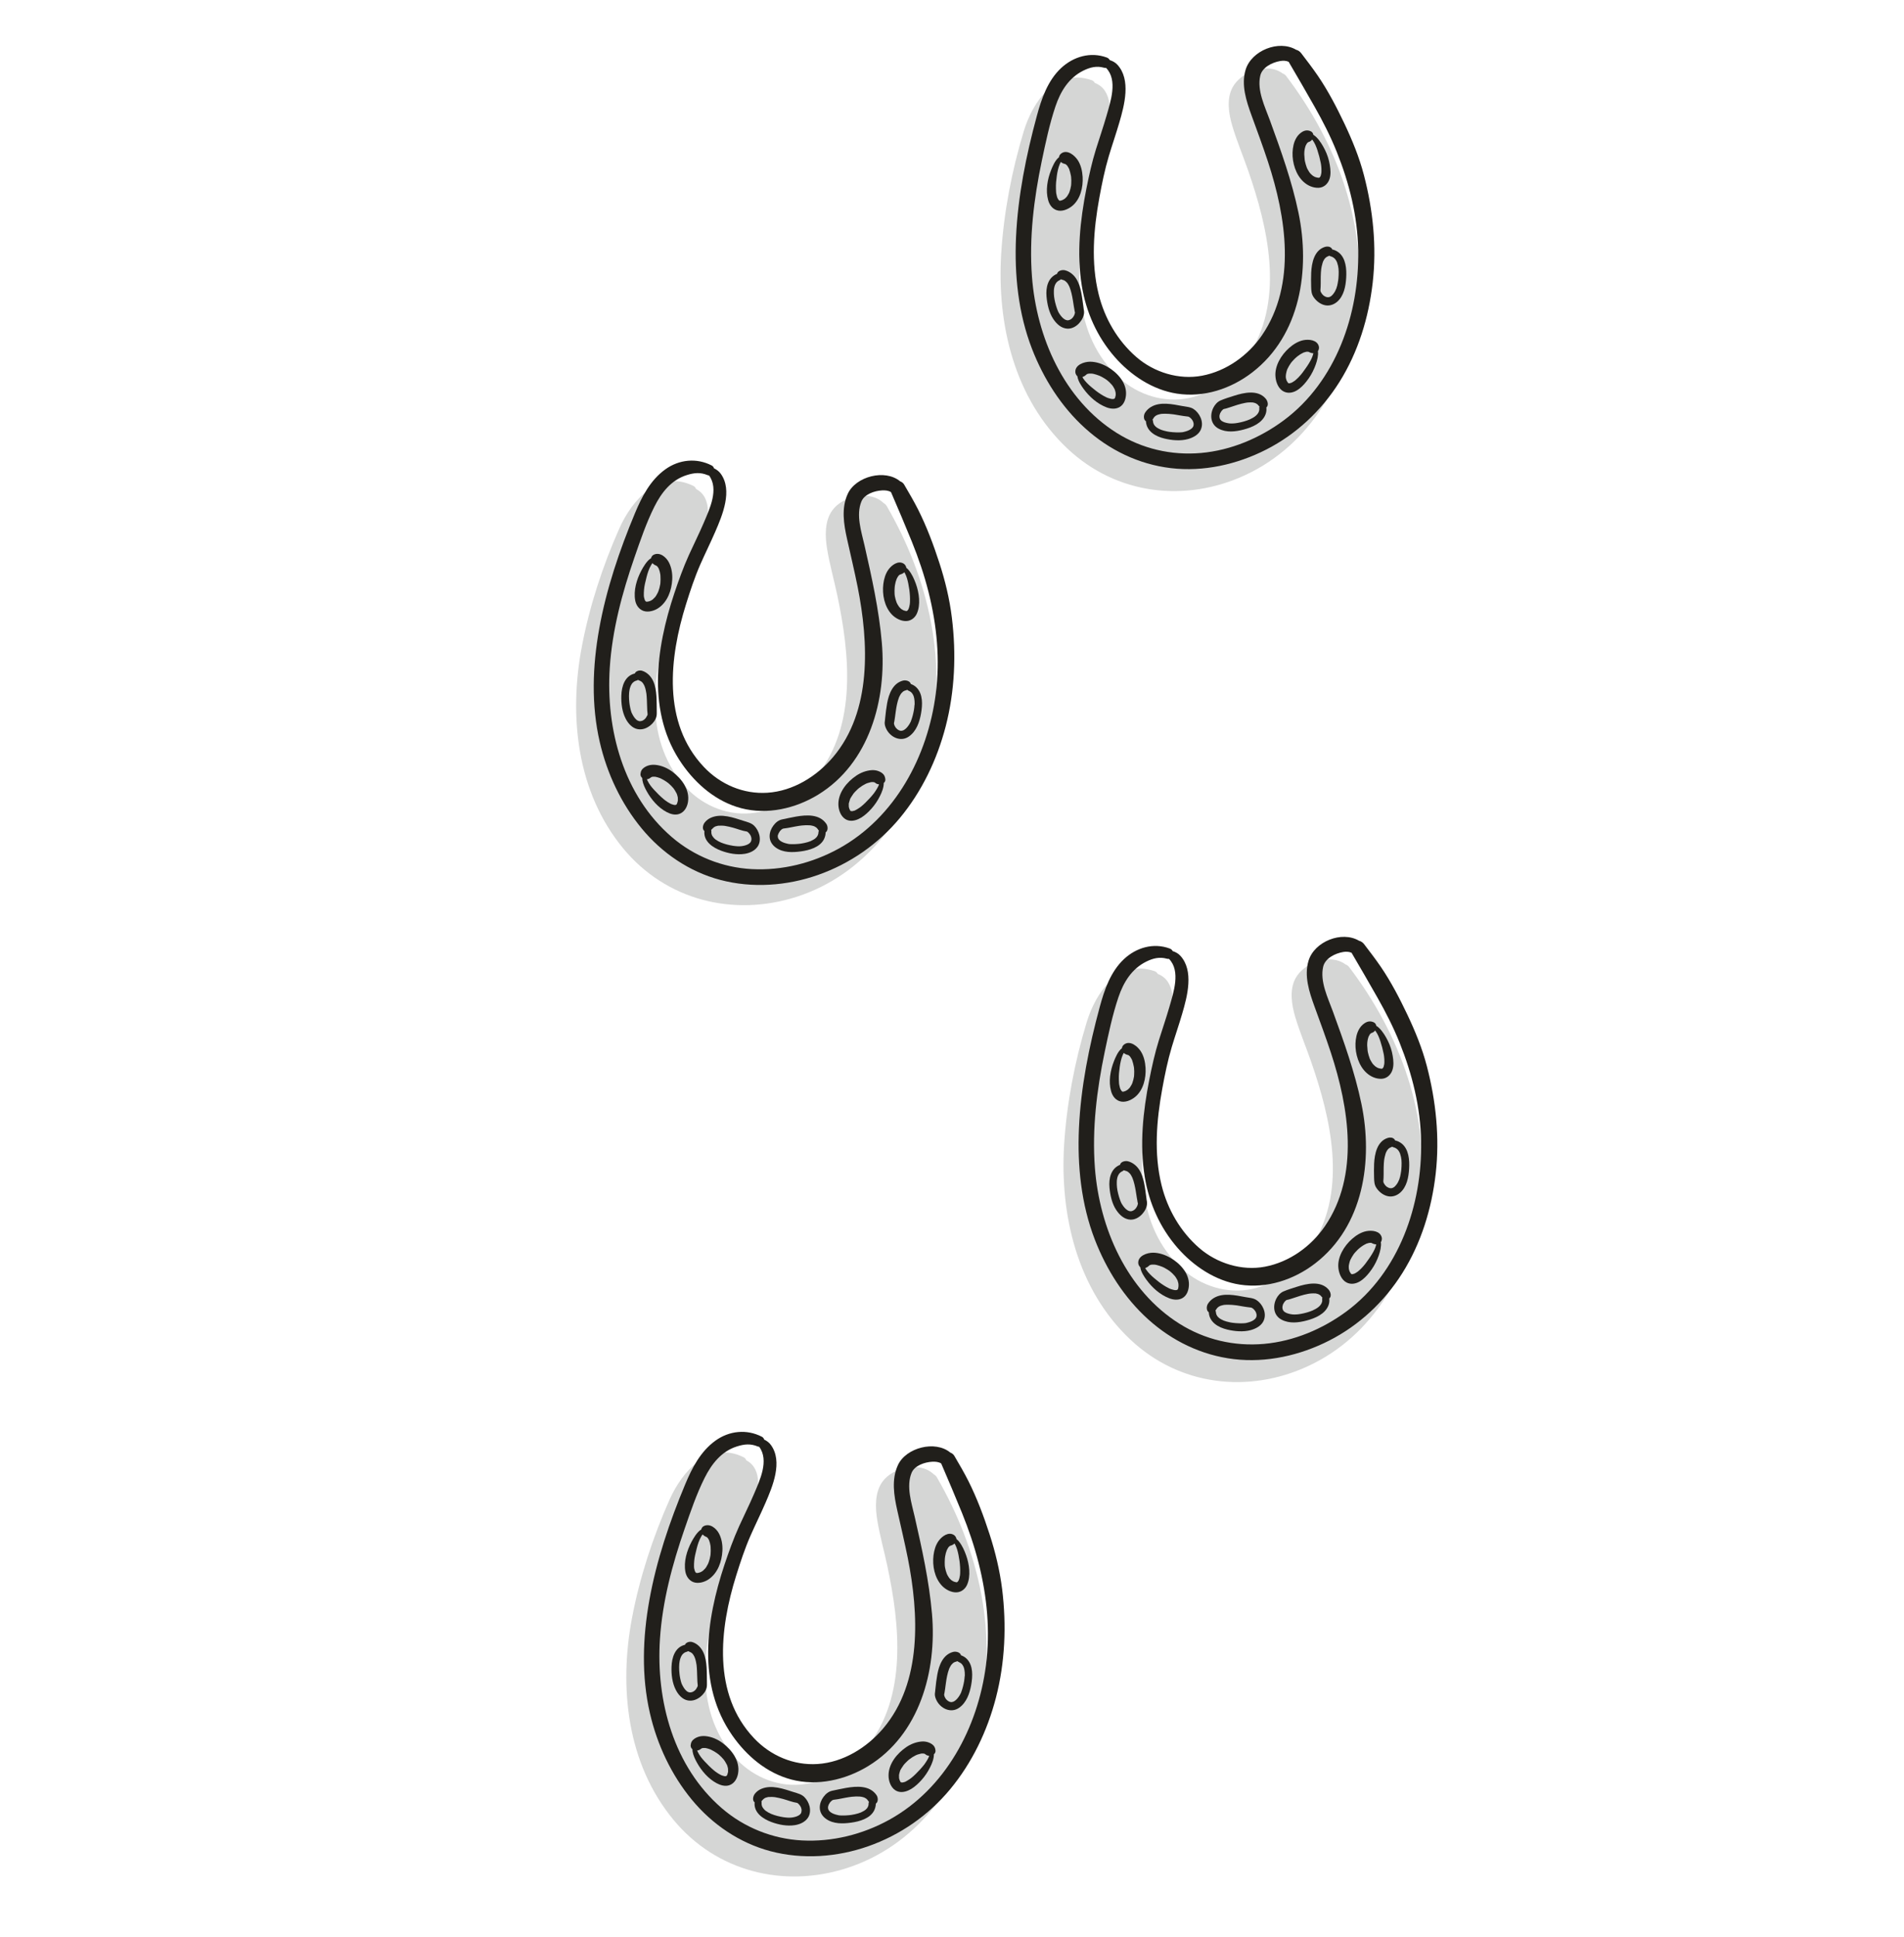 <?xml version="1.0" encoding="utf-8"?>
<!-- Generator: Adobe Illustrator 26.3.1, SVG Export Plug-In . SVG Version: 6.00 Build 0)  -->
<svg version="1.1" id="Hufeisen" xmlns="http://www.w3.org/2000/svg" xmlns:xlink="http://www.w3.org/1999/xlink" x="0px" y="0px"
	 viewBox="0 0 500.5 509" style="enable-background:new 0 0 500.5 509;" xml:space="preserve">
<style type="text/css">
	.st0{fill:#D5D6D5;}
	.st1{fill:#211F1B;}
</style>
<g id="farbe">
	<path class="st0" d="M338.09,19.97c-0.27-0.36-0.61-0.56-0.96-0.69c-0.01-0.01-0.01-0.02-0.02-0.02
		c-4.02-2.95-10.84-0.46-13.09,3.66c-1.67,3.07-1.02,7.04-0.07,10.22c1.17,3.93,2.79,7.74,4.13,11.61
		c5.18,14.88,9.48,33.22,0.72,47.68c-3.58,5.9-9.32,10.61-16.14,12.11c-6.56,1.44-13.5-0.76-18.42-5.23
		c-12.39-11.26-11.77-28.96-8.7-44.07c1.45-7.11,4.3-13.85,5.69-20.95c0.83-4.25,1.35-10.71-3.44-12.5
		c-0.15-0.31-0.42-0.58-0.84-0.73c-9.43-3.24-15.48,5.63-17.85,13.47c-3.13,10.33-5.23,21.25-5.91,32.02
		c-1.17,18.61,3.44,38.18,17.43,51.33c12.85,12.09,30.96,14.28,46.8,6.9c17.03-7.94,26.87-25.07,29.27-43.23
		C359.64,59.23,351.46,37.56,338.09,19.97z"/>
	<path class="st0" d="M233.09,132.95c-0.23-0.39-0.53-0.63-0.86-0.81c-0.01-0.01-0.01-0.02-0.02-0.03c-3.62-3.43-10.7-1.81-13.44,2
		c-2.04,2.83-1.89,6.86-1.35,10.13c0.67,4.05,1.8,8.03,2.65,12.04c3.28,15.41,5.25,34.15-5.25,47.4
		c-4.29,5.41-10.57,9.36-17.53,9.99c-6.69,0.61-13.3-2.44-17.62-7.49c-10.88-12.72-8.06-30.21-3.12-44.81
		c2.33-6.88,6-13.2,8.27-20.07c1.36-4.12,2.67-10.45-1.85-12.83c-0.11-0.33-0.34-0.63-0.74-0.82c-8.96-4.39-16.06,3.65-19.4,11.13
		c-4.39,9.86-7.85,20.43-9.87,31.03c-3.49,18.31-1.36,38.31,10.87,53.11c11.24,13.6,28.93,18.04,45.57,12.7
		c17.89-5.75,29.8-21.51,34.45-39.23C249.56,174.6,244.15,152.07,233.09,132.95z"/>
	<path class="st0" d="M354.63,254.06c-0.27-0.36-0.61-0.56-0.96-0.69c-0.01-0.01-0.01-0.02-0.02-0.02
		c-4.02-2.95-10.84-0.46-13.09,3.66c-1.67,3.07-1.02,7.04-0.07,10.22c1.17,3.93,2.79,7.74,4.13,11.61
		c5.18,14.88,9.48,33.22,0.72,47.68c-3.58,5.9-9.32,10.61-16.14,12.11c-6.56,1.44-13.5-0.76-18.42-5.23
		c-12.39-11.26-11.77-28.96-8.7-44.07c1.45-7.11,4.3-13.85,5.69-20.95c0.83-4.25,1.35-10.71-3.44-12.5
		c-0.15-0.31-0.42-0.58-0.84-0.73c-9.43-3.24-15.48,5.63-17.85,13.47c-3.13,10.33-5.23,21.25-5.91,32.02
		c-1.17,18.61,3.44,38.18,17.43,51.33c12.85,12.09,30.96,14.28,46.8,6.9c17.03-7.94,26.87-25.07,29.27-43.23
		C376.18,293.32,368,271.65,354.63,254.06z"/>
	<path class="st0" d="M246.28,388.14c-0.23-0.39-0.53-0.63-0.86-0.81c-0.01-0.01-0.01-0.02-0.02-0.03c-3.62-3.43-10.7-1.81-13.44,2
		c-2.04,2.83-1.89,6.86-1.35,10.13c0.67,4.05,1.8,8.03,2.65,12.04c3.28,15.41,5.25,34.15-5.25,47.4
		c-4.29,5.41-10.57,9.36-17.53,9.99c-6.69,0.61-13.3-2.44-17.62-7.49c-10.88-12.72-8.06-30.21-3.12-44.81
		c2.33-6.88,6-13.2,8.27-20.07c1.36-4.12,2.67-10.45-1.85-12.83c-0.11-0.33-0.34-0.63-0.74-0.82c-8.96-4.39-16.06,3.65-19.4,11.13
		c-4.39,9.86-7.85,20.43-9.87,31.03c-3.49,18.31-1.36,38.31,10.87,53.11c11.24,13.6,28.93,18.04,45.57,12.7
		c17.89-5.75,29.8-21.51,34.45-39.23C262.75,429.79,257.34,407.26,246.28,388.14z"/>
</g>
<g id="ol">
	<path class="st1" d="M307.77,122.99c8.58,1.02,17.39-0.96,25.05-4.86c7.92-4.03,14.54-10.24,19.26-17.75
		c4.95-7.88,7.71-16.93,8.76-26.14c1.08-9.45,0.09-19.06-2.31-28.24c-1.22-4.68-3.07-9.19-5.14-13.55
		c-2.03-4.27-4.27-8.58-6.94-12.5c-1.39-2.04-2.9-3.99-4.39-5.95c-0.35-0.46-0.83-0.8-1.34-0.92c-4.55-2.7-11.76,0.2-13.29,5.25
		c-1.2,3.98,0.18,8.19,1.54,11.94c1.48,4.07,2.99,8.12,4.34,12.23c4.74,14.45,7.59,32.17-1.57,45.57
		c-3.66,5.34-9.36,9.43-15.77,10.64c-6.07,1.15-12.59-0.87-17.23-4.88c-4.96-4.29-8.37-10.17-9.94-16.52
		c-2.06-8.32-1.34-17.06,0.19-25.4c0.67-3.67,1.42-7.34,2.49-10.92c0.88-2.94,1.89-5.83,2.75-8.78c1.33-4.53,3.13-11.27-0.51-15.21
		c-0.54-0.59-1.25-0.97-2-1.21c-0.15-0.29-0.41-0.54-0.79-0.68c-4.27-1.57-8.76-0.25-12.01,2.78c-3.52,3.29-5.16,8.08-6.38,12.6
		c-2.81,10.37-4.97,21.04-5.46,31.8c-0.45,9.9,0.59,20.05,4.19,29.34c3.04,7.85,7.67,15.18,13.94,20.85
		C291.52,118.2,299.28,121.98,307.77,122.99z M271.27,72.68c-0.77-10.2,0.5-20.41,2.58-30.39c1.01-4.8,2.03-9.69,3.6-14.35
		c1.34-3.96,3.5-7.5,7.35-9.4c1.75-0.86,3.47-1.29,5.38-0.75c0.21,0.06,0.39,0.07,0.57,0.05c3.13,3.19,1.18,8.85,0.12,12.57
		c-0.85,2.96-1.87,5.87-2.78,8.81c-1.05,3.37-1.81,6.82-2.5,10.28c-1.67,8.43-2.6,17.09-1.21,25.63c1.12,6.88,4.02,13.36,8.62,18.63
		c4.21,4.82,9.97,8.67,16.39,9.66c7.07,1.08,14.18-1.26,19.79-5.58c12.7-9.78,15.26-27.05,12.15-41.94
		c-1.73-8.32-4.61-16.32-7.51-24.28c-1.3-3.57-3.45-7.87-2.53-11.76c0.51-2.14,3.05-3.46,5.24-3.83c0.78-0.13,1.52-0.1,2.21,0.2
		c2.31,3.93,4.6,7.88,6.85,11.85c2.15,3.79,4.14,7.7,5.77,11.75c3.35,8.33,5.5,16.93,5.67,25.94c0.31,16.68-5.78,34.42-19.56,44.66
		c-6.31,4.68-13.88,7.88-21.74,8.58c-7.84,0.69-15.55-1.1-22.22-5.29C279.62,104.97,272.47,88.56,271.27,72.68z"/>
	<path class="st1" d="M278.44,52.73c0.01,0,0.02,0,0.03,0.01C278.58,52.73,278.28,52.58,278.44,52.73z"/>
	<path class="st1" d="M277.72,55.21c1.39,0.49,2.99-0.19,4.08-1.06c2.21-1.77,2.95-4.98,2.79-7.69c-0.09-1.52-0.45-3.13-1.3-4.41
		c-0.83-1.25-2.73-2.84-4.27-1.77c-0.4,0.28-0.61,0.65-0.65,1.04c-1.04,0.77-1.76,2.56-2.1,3.43c-0.94,2.37-1.45,5.3-0.75,7.81
		C275.83,53.73,276.54,54.79,277.72,55.21z M278.4,52.71C278.31,52.67,278.27,52.6,278.4,52.71L278.4,52.71z M277.8,46.23
		c0.12-0.91,0.37-2.16,0.77-3.11c0.08-0.2,0.19-0.4,0.3-0.59c0.05,0.05,0.09,0.09,0.15,0.14c-0.28-0.21-0.13-0.08,0.07,0.06
		c0.22,0.16,0.44,0.23,0.69,0.31c0.08,0.02,0.17,0.05,0.26,0.07c0.01,0.01,0.01,0.01,0.02,0.01c0.06,0.04,0.13,0.09,0.2,0.13
		c0,0,0,0,0,0c0.07,0.08,0.16,0.16,0.24,0.24c0.01,0.01,0.02,0.02,0.03,0.03c0.11,0.18,0.23,0.35,0.34,0.54
		c0.05,0.1,0.1,0.2,0.15,0.3c0.01,0.02,0.02,0.03,0.02,0.04c0.01,0.02,0.02,0.05,0.03,0.09c0.17,0.51,0.31,1.01,0.41,1.54
		c0.02,0.11,0.04,0.22,0.06,0.33c0.01,0.05,0.01,0.1,0.02,0.15c0.02,0.29,0.04,0.57,0.05,0.86c0.01,0.29,0,0.58-0.02,0.86
		c-0.01,0.13-0.02,0.27-0.03,0.4c0,0.05-0.01,0.08-0.01,0.1c0,0.02-0.01,0.04-0.01,0.08c-0.1,0.56-0.22,1.1-0.42,1.63
		c-0.04,0.12-0.17,0.37-0.04,0.11c-0.05,0.11-0.11,0.23-0.16,0.34c-0.13,0.25-0.28,0.49-0.44,0.72c0,0,0,0,0,0
		c-0.02,0.03-0.05,0.06-0.07,0.08c-0.08,0.09-0.16,0.18-0.24,0.26c-0.08,0.08-0.17,0.16-0.26,0.24c0,0,0,0,0,0
		c-0.06,0.04-0.12,0.08-0.18,0.12c-0.1,0.07-0.21,0.12-0.31,0.18c-0.04,0.02-0.09,0.04-0.14,0.07c-0.2,0.07-0.41,0.14-0.63,0.18
		c0.02,0.01,0.04,0.01,0.07,0.02c-0.03-0.01-0.06-0.01-0.1-0.02c0,0,0,0,0,0c0,0,0,0,0,0c-0.04-0.01-0.08-0.02-0.12-0.03
		c0,0,0,0,0,0c-0.02,0-0.04-0.01-0.06-0.02c-0.09-0.09-0.22-0.26-0.23-0.25c-0.09-0.14-0.17-0.28-0.25-0.43c0-0.01,0-0.01-0.01-0.01
		c0-0.01-0.01-0.02-0.01-0.05c-0.03-0.1-0.07-0.2-0.1-0.3c-0.07-0.24-0.12-0.49-0.17-0.74c-0.01-0.05-0.02-0.11-0.03-0.16
		c-0.01-0.11-0.02-0.22-0.03-0.33c-0.02-0.29-0.04-0.58-0.04-0.87C277.53,48.37,277.65,47.35,277.8,46.23z"/>
	<path class="st1" d="M278.58,52.77C278.59,52.77,278.59,52.77,278.58,52.77c0.01,0,0.02,0,0.03-0.01c-0.01,0-0.01,0-0.02-0.01
		C278.6,52.76,278.59,52.76,278.58,52.77z"/>
	<path class="st1" d="M278.6,52.76C278.6,52.72,278.43,52.7,278.6,52.76L278.6,52.76z"/>
	<path class="st1" d="M283.71,84.87c0.71-0.79,1.28-1.83,1.26-2.92c0-0.28-0.07-0.57-0.12-0.85c0-0.01,0-0.02,0-0.03
		c0-0.03-0.01-0.06-0.01-0.09c-0.02-0.18-0.04-0.37-0.07-0.55c-0.08-0.6-0.17-1.2-0.25-1.81c-0.34-2.32-0.83-5.13-2.77-6.69
		c-0.53-0.43-1.13-0.76-1.8-0.92c-0.76-0.18-1.91,0.11-2.08,0.93c-2.42,0.99-2.99,3.59-2.77,5.99c0.18,1.99,0.65,4.2,1.78,5.89
		c0.87,1.3,2.1,2.46,3.74,2.53C281.81,86.39,282.94,85.74,283.71,84.87z M284.85,81.04C284.84,80.99,284.84,80.96,284.85,81.04
		L284.85,81.04z M282.56,82.08C282.55,82.01,282.58,81.88,282.56,82.08L282.56,82.08z M282.52,82.41c-0.03,0.11-0.07,0.22-0.11,0.34
		c-0.02,0.04-0.04,0.08-0.06,0.12c-0.05,0.09-0.1,0.18-0.15,0.27c-0.06,0.1-0.13,0.2-0.2,0.3c0.15-0.2-0.12,0.13-0.18,0.18
		c-0.26,0.25-0.53,0.41-0.91,0.51c-0.04,0.01-0.08,0.02-0.12,0.02c-0.01,0-0.02,0-0.04,0c-0.05,0-0.35-0.01-0.23,0
		c-0.13-0.01-0.43-0.12-0.58-0.2c-0.58-0.33-1.07-0.91-1.45-1.51c-0.12-0.18-0.23-0.36-0.32-0.56c-0.03-0.07-0.06-0.13-0.09-0.2
		c-0.01-0.01,0-0.01-0.01-0.01c-0.01-0.01,0-0.01-0.01-0.04c-0.17-0.42-0.32-0.85-0.45-1.29c-0.33-1.11-0.54-2.12-0.58-3.18
		c-0.01-0.27-0.01-0.53,0-0.8c0.01-0.14,0.02-0.28,0.03-0.42c0-0.01,0.02-0.15,0.05-0.3c0.11-0.57,0.21-0.84,0.5-1.28
		c0.01-0.01,0.03-0.05,0.05-0.07c0.03-0.04,0.06-0.07,0.09-0.11c0.08-0.08,0.16-0.16,0.25-0.24c0.02-0.01,0.16-0.11,0.18-0.13
		c0.06-0.04,0.31-0.17,0.28-0.15c0.16-0.07,0.29-0.17,0.41-0.28c0.26,0.1,0.53,0.17,0.79,0.25c0.05,0.03,0.1,0.05,0.16,0.08
		c0.1,0.05,0.19,0.12,0.28,0.18c-0.27-0.16,0.03,0.03,0.1,0.1c0.11,0.1,0.2,0.21,0.3,0.31c0.02,0.03,0.04,0.04,0.05,0.05
		c0.01,0.02,0.02,0.04,0.05,0.07c0.07,0.11,0.15,0.23,0.22,0.34c0.06,0.1,0.12,0.21,0.17,0.32c0.03,0.06,0.14,0.3,0.16,0.34
		c0.21,0.53,0.38,1.08,0.51,1.63c0.28,1.16,0.45,2.34,0.63,3.52c0.04,0.26,0.09,0.52,0.14,0.77c0.03,0.13,0.06,0.59,0.15,0.7
		c-0.01,0.09-0.01,0.18-0.01,0.26C282.54,82.04,282.56,82.28,282.52,82.41z"/>
	<path class="st1" d="M285.9,98.25c-0.05,0.02-0.1,0.04-0.16,0.05c-0.01,0-0.02,0.01-0.03,0.01
		C285.8,98.32,285.87,98.28,285.9,98.25z"/>
	<path class="st1" d="M290.84,107.01c1.06,0.41,2.29,0.54,3.34,0.01c1.28-0.65,1.77-2.14,1.82-3.49c0.11-3.08-2.37-5.7-4.86-7.14
		c-1.37-0.79-2.97-1.35-4.58-1.36c-1.56,0-4,0.81-3.89,2.74c0.02,0.4,0.24,0.82,0.55,1.1c0.12,1.19,1.1,2.59,1.61,3.29
		C286.37,104.25,288.4,106.07,290.84,107.01z M292.22,104.85C292.11,104.84,292.1,104.82,292.22,104.85L292.22,104.85z
		 M292.86,104.81C292.93,104.77,293,104.78,292.86,104.81L292.86,104.81z M293.09,104.65c-0.01,0-0.02,0.02-0.05,0.07c0,0,0,0,0,0
		c0.03-0.04,0.05-0.07,0.06-0.1C293.09,104.63,293.09,104.64,293.09,104.65z M284.53,99.07c0.34-0.14,0.65-0.29,0.93-0.56
		c0.03-0.03,0.1-0.09,0.16-0.14c0.03-0.02,0.05-0.03,0.08-0.05c0.01,0,0.01-0.01,0.02-0.01c-0.01,0-0.02,0.01-0.04,0
		c0.01,0,0.04-0.01,0.06-0.02c0.04-0.02,0.08-0.04,0.11-0.06c0.07-0.04,0.07-0.02,0.05,0.01c0.02-0.01,0.05-0.02,0.06-0.02
		c0.07-0.02,0.14-0.03,0.21-0.05c0.06-0.01,0.13-0.02,0.14-0.02c0.22-0.01,0.45-0.01,0.67,0.01c0.04,0,0.09,0.01,0.13,0.01
		c0.13,0.03,0.26,0.04,0.39,0.07c0.52,0.12,1.02,0.29,1.52,0.49c0.05,0.02,0.14,0.06,0.2,0.09c0.12,0.06,0.25,0.12,0.37,0.18
		c0.28,0.14,0.55,0.3,0.81,0.47c0.13,0.08,0.26,0.17,0.39,0.26c0.03,0.02,0.2,0.14,0.25,0.18c0.01,0.01,0.03,0.02,0.03,0.03
		c0.07,0.06,0.13,0.11,0.2,0.17c0.12,0.1,0.23,0.21,0.35,0.31c0.21,0.2,0.41,0.41,0.6,0.63c0.06,0.06,0.14,0.17,0.16,0.19
		c0.07,0.1,0.15,0.2,0.22,0.31c0.14,0.22,0.27,0.44,0.38,0.67c0.01,0.01,0.03,0.07,0.05,0.12c0,0.01,0.01,0.02,0.01,0.03
		c0.05,0.15,0.1,0.29,0.14,0.45c0.03,0.12,0.06,0.24,0.08,0.36c0,0.01,0,0.02,0,0.02c0,0.05,0.01,0.11,0.01,0.12
		c0,0.12,0.01,0.25,0.01,0.37c0,0.06-0.01,0.13-0.01,0.19c0,0.01,0,0.01,0,0.02c0,0,0,0,0,0c-0.05,0.23-0.11,0.45-0.18,0.67
		c-0.03,0.04-0.08,0.1-0.11,0.14c-0.04,0.02-0.1,0.05-0.15,0.08c-0.02,0-0.02,0.01-0.04,0.01c-0.03,0.01-0.11,0.02-0.16,0.03
		c-0.04,0-0.09,0.01-0.1,0.01c-0.09,0-0.17,0-0.26-0.01c-0.03,0-0.05,0-0.07-0.01c-0.1-0.02-0.2-0.04-0.29-0.06
		c-0.2-0.05-0.39-0.11-0.59-0.17c-0.11-0.04-0.21-0.08-0.32-0.12c-0.07-0.03-0.13-0.06-0.2-0.09c-0.48-0.22-0.94-0.49-1.38-0.77
		c-1.02-0.65-1.65-1.16-2.51-1.88c-0.81-0.68-1.63-1.48-2.17-2.29C284.66,99.31,284.59,99.19,284.53,99.07z"/>
	<path class="st1" d="M301.23,110.67c0.14,2.64,2.53,4,4.86,4.55c1.97,0.47,4.23,0.68,6.21,0.13c1.29-0.37,2.67-1.07,3.29-2.33
		c0.53-1.08,0.46-2.26-0.01-3.34c-0.39-0.89-1.02-1.68-1.83-2.22c-0.84-0.55-1.97-0.6-2.94-0.78c-2.61-0.48-5.87-1.22-8.3,0.27
		c-0.62,0.38-1.16,0.9-1.54,1.53C300.58,109.14,300.56,110.26,301.23,110.67z M310.87,113.54
		C310.77,113.56,310.79,113.55,310.87,113.54L310.87,113.54z M312.24,109.42c-0.03,0-0.05-0.01-0.05-0.01
		C312.19,109.41,312.21,109.41,312.24,109.42z M303.38,109.6C303.39,109.58,303.39,109.58,303.38,109.6L303.38,109.6z
		 M303.33,109.68c0-0.01,0-0.01,0.01-0.01c0.06-0.07,0.12-0.14,0.19-0.21c0.05-0.05,0.22-0.18,0.21-0.18
		c0.09-0.06,0.17-0.11,0.26-0.16c0.05-0.03,0.23-0.1,0.25-0.12c0.14-0.05,0.27-0.1,0.42-0.13c0.14-0.04,0.28-0.07,0.43-0.1
		c0.06-0.01,0.12-0.02,0.18-0.03c0.01,0,0.01,0,0.03,0c0.33-0.02,0.66-0.05,1-0.04c0.66,0,1.32,0.06,1.97,0.14
		c0.06,0.01,0.26,0.04,0.32,0.04c0.16,0.02,0.32,0.05,0.48,0.08c0.35,0.06,0.7,0.12,1.05,0.18c0.65,0.11,1.3,0.21,1.95,0.28
		c0.06,0.01,0.12,0.01,0.18,0.02c0.01,0,0.02,0,0.03,0c0.05,0.01,0.1,0.03,0.11,0.03c0.01,0,0.01,0,0.02,0
		c0.07,0.05,0.16,0.08,0.23,0.13c0.01,0.01,0.07,0.05,0.12,0.08c0.05,0.04,0.13,0.1,0.15,0.12c0.14,0.12,0.26,0.26,0.37,0.4
		c0.03,0.04,0.09,0.11,0.11,0.15c0.06,0.09,0.11,0.18,0.16,0.27c0.02,0.05,0.06,0.13,0.07,0.17c0.03,0.1,0.07,0.19,0.09,0.29
		c0.02,0.07,0.03,0.14,0.04,0.2c0,0.01,0.01,0.12,0.01,0.19c0,0.07-0.01,0.13-0.01,0.2c0-0.02-0.03,0.16-0.05,0.24
		c-0.01,0.04-0.02,0.08-0.04,0.11c0,0,0,0,0,0c-0.06,0.1-0.11,0.2-0.17,0.29c0,0,0,0,0,0c-0.04,0.04-0.08,0.09-0.12,0.13
		c-0.03,0.03-0.33,0.3-0.2,0.19c-0.56,0.44-1.22,0.66-1.91,0.83c-0.13,0.03-0.26,0.06-0.4,0.09c0,0,0,0,0,0
		c-0.16,0.01-0.31,0.03-0.47,0.04c-0.44,0.03-0.88,0.03-1.32,0.01c-0.53-0.02-1.06-0.06-1.59-0.13c-0.05-0.01-0.22-0.03-0.26-0.04
		c-0.14-0.02-0.28-0.05-0.41-0.07c-0.31-0.06-0.62-0.13-0.92-0.22c-0.61-0.17-0.93-0.29-1.45-0.59c-0.11-0.06-0.22-0.13-0.33-0.2
		c-0.15-0.1-0.1-0.07-0.18-0.13c-0.09-0.08-0.18-0.16-0.27-0.25c-0.04-0.04-0.08-0.09-0.12-0.13c-0.02-0.03-0.03-0.04-0.04-0.04
		c0,0,0,0-0.01-0.01c-0.07-0.1-0.13-0.2-0.19-0.3c-0.03-0.05-0.06-0.11-0.08-0.16c0-0.01,0,0,0-0.01c0-0.01,0,0-0.01-0.02
		c-0.1-0.29-0.13-0.45-0.14-0.64c-0.01-0.17-0.06-0.3-0.13-0.42c0.05-0.06,0.1-0.11,0.14-0.17
		C303.18,109.93,303.26,109.8,303.33,109.68z"/>
	<path class="st1" d="M346.83,46.64c0.01-0.01,0.01-0.01,0.02-0.02c-0.01,0.01-0.02,0.01-0.03,0.03
		C346.82,46.65,346.83,46.65,346.83,46.64z"/>
	<path class="st1" d="M346.63,49.34c1.37-0.06,2.41-1.01,2.84-2.27c0.41-1.19,0.29-2.51,0.09-3.73c-0.22-1.38-0.65-2.71-1.27-3.96
		c-0.59-1.18-1.3-2.38-2.24-3.32c-0.23-0.23-0.51-0.46-0.81-0.64c-0.07-0.38-0.27-0.72-0.64-0.9c-0.88-0.43-1.69-0.29-2.48,0.25
		c-0.56,0.38-1.01,0.87-1.35,1.45c-0.69,1.14-0.95,2.54-1,3.85c-0.09,2.7,0.86,5.89,2.93,7.74
		C343.75,48.76,345.16,49.4,346.63,49.34z M346.8,46.67c0,0,0.01,0,0.01,0C346.78,46.7,346.78,46.7,346.8,46.67z M344.08,37.25
		c0,0-0.06,0.03-0.12,0.05C344.02,37.27,344.07,37.24,344.08,37.25z M342.86,40.12c0.01-0.14,0.01-0.28,0.03-0.43
		c0.01-0.08,0.03-0.21,0.04-0.28c0.04-0.24,0.08-0.47,0.15-0.7c0.03-0.12,0.07-0.24,0.11-0.36c0.01-0.04,0.03-0.08,0.05-0.13
		c0.1-0.19,0.2-0.38,0.32-0.57c0.01-0.01,0.01-0.01,0.01-0.02c0.01-0.01,0.01-0.01,0.02-0.01c0.07-0.07,0.15-0.14,0.22-0.22
		c0.01,0,0.01-0.01,0.03-0.01c0.02-0.01,0.06-0.04,0.11-0.07c0.15-0.05,0.31-0.1,0.45-0.18c0.23-0.13,0.33-0.27,0.5-0.44
		c0.01-0.01,0.02-0.03,0.03-0.04c0.05,0.06,0.1,0.12,0.14,0.18c0.56,0.78,0.93,1.69,1.23,2.6c0.36,1.09,0.66,2.23,0.88,3.35
		c0.02,0.13,0.05,0.26,0.07,0.39c0.01,0.08,0.05,0.37,0.04,0.29c-0.01-0.09,0.02,0.22,0.03,0.28c0.02,0.16,0.03,0.32,0.04,0.48
		c0.01,0.25,0.02,0.51,0.01,0.76c0,0.11-0.01,0.23-0.02,0.34c0,0.05-0.01,0.09-0.01,0.14c0,0,0,0,0,0.01
		c-0.04,0.21-0.08,0.41-0.14,0.61c-0.01,0.02-0.03,0.09-0.05,0.14c-0.03,0.05-0.07,0.13-0.08,0.16c-0.04,0.07-0.09,0.14-0.14,0.21
		c0.18-0.3,0.05-0.08-0.03,0.01c0,0,0,0,0,0c0.01,0,0.02-0.01,0.02-0.01c0,0-0.01,0.02-0.04,0.03c-0.01,0.01-0.01,0.01-0.02,0.02
		c0,0-0.01,0-0.01,0c0,0,0.01-0.01,0.01-0.01c-0.01,0.01-0.02,0.01-0.04,0.02c-0.04,0.01-0.12,0.03-0.16,0.05
		c-0.04,0-0.09,0-0.1-0.01c-0.03-0.01-0.13-0.02-0.18-0.02c-0.14-0.03-0.27-0.05-0.41-0.09c-0.11-0.03-0.21-0.07-0.31-0.1
		c-0.04-0.02-0.08-0.04-0.12-0.06c-0.1-0.06-0.21-0.11-0.3-0.17c-0.05-0.03-0.21-0.15-0.26-0.18c-0.15-0.13-0.3-0.26-0.43-0.4
		c-0.08-0.09-0.16-0.18-0.24-0.27c-0.04-0.06-0.09-0.12-0.13-0.18c-0.14-0.21-0.27-0.42-0.39-0.64c-0.07-0.13-0.13-0.26-0.2-0.39
		c-0.02-0.05-0.04-0.1-0.07-0.15c0,0,0-0.01,0-0.01c-0.19-0.53-0.36-1.06-0.48-1.62c-0.03-0.13-0.05-0.26-0.07-0.39
		c-0.01-0.06-0.02-0.12-0.02-0.17c-0.03-0.27-0.05-0.55-0.06-0.82C342.84,40.74,342.85,40.43,342.86,40.12z"/>
	<path class="st1" d="M348.28,64.87c-2.83,0.87-3.48,4.21-3.61,6.76c-0.06,1.23-0.04,2.46-0.01,3.69c0.03,1.05,0.06,1.93,0.7,2.82
		c0.64,0.9,1.55,1.64,2.62,1.97c1.25,0.39,2.53,0.02,3.51-0.82c1.78-1.54,2.25-4.08,2.38-6.31c0.14-2.22-0.06-5.1-1.93-6.61
		c-0.49-0.39-1.05-0.67-1.66-0.81c-0.02-0.01-0.04,0-0.06,0c-0.06-0.16-0.15-0.29-0.28-0.42C349.5,64.73,348.82,64.7,348.28,64.87z
		 M351.5,69.03c0.39,1.12,0.43,2.04,0.38,3.26c-0.01,0.26-0.03,0.53-0.05,0.79c-0.01,0.13-0.02,0.25-0.04,0.38
		c-0.01,0.06-0.01,0.12-0.02,0.19c0,0.02,0,0.03-0.01,0.05c0,0.01,0,0.02-0.01,0.04c-0.06,0.44-0.14,0.87-0.24,1.3
		c-0.24,1.02-0.74,1.99-1.48,2.67c-0.01,0.01-0.05,0.04-0.09,0.07c-0.04,0.03-0.15,0.1-0.14,0.09c-0.04,0.03-0.2,0.1-0.22,0.12
		c-0.09,0.03-0.17,0.05-0.26,0.08c-0.02,0-0.03,0.01-0.05,0.01c0,0-0.11,0.01-0.15,0.01c-0.08,0-0.15-0.01-0.23-0.01
		c-0.01-0.01-0.13-0.02-0.2-0.04c-0.07-0.02-0.14-0.05-0.21-0.07c0.04,0.01-0.2-0.09-0.26-0.13c-0.09-0.05-0.18-0.11-0.27-0.17
		c0,0,0,0,0,0c-0.03-0.02-0.06-0.05-0.09-0.08c-0.08-0.07-0.15-0.15-0.23-0.23c-0.05-0.05-0.16-0.2-0.17-0.21
		c-0.09-0.14-0.18-0.28-0.26-0.43c-0.01-0.02-0.02-0.04-0.03-0.05c0-0.01,0-0.01,0-0.02c-0.03-0.09-0.05-0.19-0.08-0.28
		c0,0,0,0,0-0.01c0,0,0,0,0,0c0.01-0.07,0-0.16,0.01-0.24c0.02-0.26,0.04-0.53,0.05-0.79c0.03-0.58,0.02-1.16,0.02-1.74
		c0-0.65,0.01-1.3,0.05-1.96c0.02-0.3,0.04-0.6,0.08-0.9c0.01-0.05,0.01-0.1,0.02-0.14c0-0.02,0.01-0.05,0.01-0.07
		c0.03-0.18,0.06-0.36,0.1-0.54c0.06-0.28,0.13-0.55,0.21-0.82c0.04-0.13,0.09-0.26,0.13-0.39c0,0,0,0,0-0.01
		c0.04-0.08,0.07-0.15,0.11-0.23c0.06-0.11,0.12-0.23,0.19-0.34c0.04-0.06,0.13-0.18,0.14-0.2c0.07-0.08,0.14-0.16,0.21-0.23
		c0.04-0.04,0.09-0.08,0.14-0.13c0,0,0,0,0,0c0.12-0.07,0.24-0.15,0.36-0.22c0.02-0.01,0.04-0.02,0.05-0.03
		c0.02,0,0.04-0.01,0.1-0.03c0.14-0.05,0.25-0.11,0.36-0.17c0.09,0.07,0.2,0.13,0.34,0.16C350.67,67.58,351.2,68.19,351.5,69.03z
		 M350.29,66.09C350.38,65.81,350.33,66.33,350.29,66.09L350.29,66.09z"/>
	<path class="st1" d="M339,100.65c0.01,0,0.01,0,0.02,0c0.01,0,0.02,0,0.03-0.01c-0.03,0-0.05,0-0.07,0.01
		C338.99,100.65,339,100.65,339,100.65z"/>
	<path class="st1" d="M338.83,100.65c0.01,0,0.02,0,0.03,0c-0.03-0.01-0.06-0.02-0.09-0.02
		C338.79,100.64,338.81,100.64,338.83,100.65z"/>
	<path class="st1" d="M343.98,92.43c-0.06-0.01-0.11-0.02-0.17-0.04c-0.01,0-0.02,0-0.03,0C343.92,92.45,343.99,92.45,343.98,92.43z
		"/>
	<path class="st1" d="M337.44,102.86c1.11,0.56,2.34,0.35,3.39-0.25c1.02-0.59,1.86-1.47,2.58-2.38c0.87-1.1,1.56-2.25,2.1-3.54
		c0.48-1.14,0.88-2.36,0.96-3.6c0.02-0.26,0-0.54-0.04-0.82c0.25-0.35,0.35-0.82,0.26-1.23c-0.41-1.75-2.63-1.95-4.08-1.66
		c-1.38,0.28-2.67,1.1-3.72,2.02c-2.09,1.84-3.91,4.78-3.6,7.67C335.42,100.49,336.08,102.18,337.44,102.86z M338.59,100.53
		C338.59,100.53,338.59,100.53,338.59,100.53c-0.01,0-0.02-0.01-0.02-0.01C338.51,100.49,338.41,100.38,338.59,100.53z
		 M338.72,100.64c0-0.01,0.01-0.01,0.02-0.01c0.02,0.01,0.04,0.01,0.05,0.02C338.74,100.65,338.72,100.64,338.72,100.64z
		 M338.02,98.52c0-0.09,0.03-0.25,0.04-0.31c0.05-0.24,0.09-0.47,0.16-0.7c0.04-0.12,0.08-0.25,0.12-0.37
		c0.02-0.06,0.05-0.12,0.07-0.18c0-0.01,0-0.01,0-0.01c0,0,0,0,0.01-0.01c0.27-0.53,0.54-1.05,0.89-1.53
		c0.04-0.06,0.08-0.12,0.13-0.17c0.08-0.1,0.16-0.2,0.24-0.29c0.2-0.23,0.41-0.46,0.63-0.67c0.24-0.24,0.5-0.45,0.76-0.67
		c0,0,0,0,0,0c0.05-0.04,0.1-0.08,0.15-0.11c0.13-0.09,0.26-0.19,0.39-0.28c0.26-0.17,0.52-0.33,0.8-0.46
		c0.05-0.03,0.11-0.05,0.16-0.08c0.06-0.03,0.08-0.05,0.1-0.06c0.09-0.03,0.19-0.05,0.25-0.07c0.13-0.04,0.26-0.08,0.39-0.11
		c0.04-0.01,0.07-0.01,0.11-0.02c0.1-0.01,0.2-0.02,0.3-0.01c0.02,0,0.04,0,0.06,0c-0.02-0.01-0.03-0.01-0.05-0.02
		c0.02,0.01,0.05,0.02,0.08,0.02c0.02,0,0.04,0,0.05,0c0.08,0,0.11,0.02,0.12,0.04c0.02,0,0.04,0.01,0.05,0.01
		c0.01,0,0.02,0,0.03,0.01c0.39,0.23,0.75,0.31,1.18,0.35c-0.01,0.04-0.02,0.08-0.03,0.13c-0.22,0.89-0.59,1.6-1.08,2.42
		c-0.29,0.48-0.59,0.95-0.92,1.4c-0.15,0.21-0.3,0.41-0.45,0.62c-0.08,0.12-0.17,0.23-0.25,0.35c-0.02,0.03-0.12,0.16-0.16,0.22
		c-0.33,0.43-0.69,0.84-1.07,1.23c-0.17,0.18-0.35,0.35-0.54,0.51c-0.09,0.08-0.19,0.16-0.29,0.25c-0.03,0.03-0.05,0.05-0.07,0.06
		c-0.02,0.01-0.04,0.03-0.07,0.05c-0.17,0.12-0.33,0.23-0.51,0.33c-0.09,0.05-0.19,0.1-0.28,0.15c-0.03,0.01-0.04,0.02-0.06,0.03
		c-0.01,0-0.01,0-0.02,0c-0.03,0.01-0.28,0.08-0.42,0.12c0.08,0,0.16,0.01-0.03,0.01c-0.03,0.01-0.06,0.02-0.06,0.01
		c0-0.01,0.01-0.01,0.02-0.01c-0.03,0-0.07,0-0.13,0c0.05,0.02,0.08,0.03-0.03,0c-0.02,0-0.03,0-0.04,0
		c-0.01-0.01-0.02-0.01-0.02-0.02c0,0,0,0,0.01,0c0,0-0.01,0-0.01,0c-0.05-0.03-0.1-0.07-0.16-0.09c0,0,0,0,0,0
		c-0.13-0.18-0.24-0.37-0.34-0.56c-0.01-0.01-0.03-0.07-0.05-0.12c0-0.01-0.01-0.03-0.01-0.03c-0.05-0.15-0.09-0.29-0.13-0.44
		c-0.02-0.1-0.06-0.55-0.03-0.13c-0.01-0.12-0.02-0.24-0.02-0.36C338.01,98.76,338.01,98.64,338.02,98.52z"/>
	<path class="st1" d="M320.37,112.64c2.05,1.07,4.43,0.78,6.57,0.21c2.22-0.59,4.89-1.7,5.75-4.04c0.19-0.53,0.26-1.11,0.2-1.67
		c0-0.03-0.02-0.05-0.02-0.08c0.69-0.53,0.37-1.72-0.16-2.33c-2.08-2.42-5.74-1.58-8.36-0.74c-1.17,0.38-2.38,0.73-3.51,1.22
		c-0.83,0.36-1.49,1.11-1.89,1.91C317.96,109.11,318.24,111.54,320.37,112.64z M330.49,106.22
		C330.57,106.27,330.53,106.25,330.49,106.22L330.49,106.22z M320.71,108.67c0.01-0.02,0.01-0.04,0.01-0.05
		c0.01-0.01,0.02-0.03,0.03-0.06c0.09-0.18,0.19-0.34,0.3-0.51c0.01-0.02,0.03-0.04,0.05-0.06c0.07-0.07,0.13-0.15,0.19-0.22
		c0.06-0.06,0.13-0.12,0.19-0.18c0.06-0.03,0.13-0.08,0.19-0.12c0,0,0.01,0,0.01-0.01c0,0,0,0,0,0c0.52-0.08,1.05-0.27,1.55-0.43
		c1.35-0.45,2.7-0.92,4.1-1.18c0.15-0.03,0.3-0.05,0.46-0.08c0.04,0,0.28-0.03,0.34-0.03c0.34-0.03,0.68-0.02,1.03-0.01
		c0.07,0,0.11,0,0.12,0c0.02,0,0.04,0.01,0.1,0.02c0.15,0.03,0.29,0.06,0.44,0.11c0.07,0.02,0.14,0.05,0.21,0.07
		c0.14,0.07,0.28,0.16,0.42,0.24c0.01,0.01,0.01,0.01,0.02,0.01c0.05,0.05,0.1,0.09,0.15,0.14c0.11,0.11,0.21,0.23,0.31,0.35
		c0.05,0.05,0.1,0.09,0.15,0.14c-0.04,0.1-0.06,0.21-0.06,0.32c0.01,0.14,0.01,0.27,0.01,0.41c0,0.05,0,0.11-0.01,0.17
		c0,0.02-0.01,0.05-0.01,0.06c-0.05,0.27-0.14,0.49-0.2,0.6c-0.13,0.23-0.24,0.39-0.33,0.49c-0.18,0.2-0.38,0.4-0.6,0.56
		c0.09-0.07-0.18,0.12-0.21,0.14c-0.11,0.08-0.23,0.15-0.35,0.22c-0.26,0.15-0.53,0.29-0.8,0.41c-0.37,0.17-1.01,0.39-1.53,0.54
		c-0.53,0.15-1.07,0.28-1.61,0.37c-0.2,0.04-0.39,0.07-0.59,0.09c-0.05,0.01-0.15,0.02-0.18,0.02c-0.12,0.01-0.24,0.02-0.35,0.03
		c-0.35,0.03-0.69,0.03-1.04,0c-0.62-0.06-1.32-0.24-1.73-0.45c-0.12-0.06-0.23-0.13-0.34-0.2c-0.01-0.01-0.01-0.01-0.02-0.01
		c-0.04-0.03-0.08-0.07-0.12-0.1c-0.02-0.02-0.12-0.12-0.16-0.17c-0.03-0.05-0.12-0.18-0.14-0.22c-0.03-0.04-0.03-0.05-0.04-0.06
		c0-0.01,0,0,0-0.02c-0.03-0.1-0.06-0.19-0.08-0.29c-0.01-0.03-0.01-0.05-0.02-0.08c0-0.11,0-0.22-0.01-0.33
		c0-0.04,0.01-0.08,0.01-0.13c0.02-0.08,0.03-0.16,0.05-0.24C320.65,108.86,320.69,108.77,320.71,108.67z"/>
	<path class="st1" d="M189.34,231.18c8.42,2.22,17.49,1.57,25.67-1.3c8.4-2.95,15.84-8.11,21.53-14.96
		c5.79-6.98,9.77-15.3,12.05-24.07c2.41-9.31,2.8-19.02,1.63-28.54c-0.6-4.92-1.76-9.71-3.29-14.42c-1.53-4.72-3.32-9.5-5.55-13.94
		c-1.14-2.27-2.43-4.45-3.71-6.64c-0.24-0.41-0.62-0.69-1.05-0.85c-3.97-3.31-11.66-1.3-13.77,3.28c-1.74,3.77-1.05,8-0.18,11.89
		c0.93,4.2,1.94,8.38,2.78,12.59c2.89,14.58,3.8,32.58-6.47,44.7c-4.3,5.07-10.51,8.92-17.26,9.36c-6.32,0.41-12.36-2.19-16.69-6.77
		c-11.01-11.62-9.08-28.75-4.69-42.78c1.1-3.51,2.26-7.04,3.74-10.41c1.27-2.89,2.68-5.71,3.93-8.6c1.88-4.33,4.65-10.89,1.44-15.27
		c-0.47-0.64-1.08-1.08-1.76-1.41c-0.09-0.3-0.28-0.57-0.6-0.74c-3.99-2.07-8.61-1.58-12.22,1.03c-3.92,2.83-6.14,7.15-7.96,11.51
		c-4.08,9.77-7.53,19.94-9.4,30.38c-1.76,9.8-2.11,19.95,0.14,29.7c1.91,8.28,5.61,16.18,11.03,22.74
		C173.99,224.11,181.21,229.04,189.34,231.18z M160.29,175.42c0.65-9.93,3.25-19.63,6.5-29c1.55-4.47,3.1-9.05,5.22-13.29
		c1.85-3.7,4.43-7.03,8.52-8.31c1.93-0.61,3.59-0.78,5.49,0.02c0.13,0.05,0.25,0.08,0.37,0.09c2.64,3.59,0.15,8.79-1.4,12.43
		c-1.22,2.86-2.62,5.63-3.9,8.46c-1.48,3.28-2.7,6.67-3.84,10.08c-4.85,14.56-7.28,31.49,2.05,44.84c3.77,5.4,9.05,9.88,15.51,11.59
		c6.84,1.81,14.29,0.1,20.24-3.54c13.48-8.24,18.06-25.02,16.75-39.98c-0.75-8.64-2.63-17.09-4.55-25.53
		c-0.81-3.57-2.29-7.94-0.81-11.53c0.79-1.91,3.42-2.8,5.42-2.91c0.79-0.04,1.7,0.02,2.36,0.46c0,0,0,0,0,0
		c1.85,4.3,3.7,8.63,5.46,12.97c1.75,4.33,3.26,8.75,4.4,13.28c2.21,8.8,3.06,17.69,1.9,26.72c-2.1,16.39-10.66,32.5-25.46,40.66
		c-6.96,3.84-14.96,5.83-22.91,5.41c-7.73-0.41-15.16-3.38-21.03-8.43C163.88,208.98,159.22,191.67,160.29,175.42z"/>
	<path class="st1" d="M169.78,157.98c0.01,0.01,0.03,0.01,0.05,0.01c-0.01-0.01-0.01-0.01-0.02-0.02
		C169.79,157.98,169.78,157.98,169.78,157.98z"/>
	<path class="st1" d="M169.13,160.5c1.26,0.45,2.88-0.02,3.95-0.75c2.42-1.64,3.48-4.68,3.63-7.5c0.08-1.52-0.17-3.11-0.87-4.48
		c-0.73-1.42-2.43-2.84-4.06-1.99c-0.34,0.18-0.55,0.51-0.63,0.87c-1.14,0.66-2.11,2.42-2.54,3.21c-1.25,2.34-2.12,5.26-1.63,7.92
		C167.21,159,167.95,160.07,169.13,160.5z M172.27,156.76C172.23,156.82,172.18,156.87,172.27,156.76L172.27,156.76z M169.3,154.87
		c0.04-0.47,0.11-0.89,0.24-1.51c0.12-0.57,0.26-1.15,0.41-1.71c0.28-1.11,0.64-2.22,1.22-3.21c0.1-0.17,0.21-0.34,0.32-0.49
		c0.01,0.01,0.01,0.01,0.01,0.02c0.29,0.28,0.56,0.47,0.94,0.61c0.07,0.05,0.15,0.1,0.23,0.13c0,0,0,0,0.01,0.01
		c0.06,0.07,0.13,0.14,0.19,0.2c0,0,0,0,0.01,0.01c0.05,0.08,0.11,0.16,0.16,0.25c0.06,0.1,0.11,0.21,0.16,0.31
		c0.01,0.01,0.01,0.02,0.01,0.03c0.05,0.22,0.15,0.43,0.21,0.65c0.06,0.24,0.09,0.49,0.15,0.73c0,0.02,0.01,0.05,0.01,0.07
		c0.01,0.14,0.02,0.28,0.03,0.43c0.04,0.55,0.03,1.11-0.01,1.66c-0.01,0.11-0.02,0.22-0.03,0.33c-0.01,0.04-0.02,0.15-0.04,0.23
		c-0.05,0.28-0.11,0.56-0.18,0.83c-0.07,0.27-0.15,0.54-0.25,0.8c-0.03,0.08-0.06,0.17-0.1,0.25c-0.01,0.01-0.09,0.19-0.12,0.27
		c-0.12,0.24-0.25,0.48-0.39,0.7c-0.07,0.1-0.14,0.2-0.21,0.31c0,0.01-0.01,0.01-0.01,0.02c-0.03,0.04-0.06,0.07-0.09,0.1
		c-0.17,0.19-0.35,0.37-0.54,0.54c-0.03,0.03-0.03,0.03-0.05,0.05c-0.01,0-0.01,0-0.03,0.02c-0.11,0.07-0.22,0.15-0.34,0.22
		c-0.09,0.05-0.18,0.09-0.27,0.14c-0.03,0.01-0.12,0.05-0.2,0.07c-0.11,0.04-0.23,0.07-0.35,0.1c-0.06,0.01-0.19,0.03-0.25,0.04
		c-0.17,0-0.36-0.05-0.06,0.04c-0.07-0.02-0.16-0.04-0.24-0.06c0,0,0,0,0,0c-0.01,0-0.02-0.01-0.03-0.01c0,0-0.01,0-0.01,0
		c0,0,0,0,0,0c0,0,0,0,0,0c0,0,0,0,0,0c-0.03-0.01-0.05-0.01-0.05-0.02c-0.07-0.05-0.08-0.12,0.03,0c0,0,0,0,0,0
		c-0.05-0.05-0.11-0.11-0.16-0.15c0-0.01,0,0,0-0.01c-0.04-0.08-0.09-0.15-0.13-0.23c-0.01-0.02-0.01-0.02-0.02-0.04
		c0-0.01,0-0.01-0.01-0.03c-0.06-0.21-0.12-0.41-0.17-0.62c-0.01-0.05-0.02-0.12-0.03-0.16c-0.01-0.1-0.02-0.2-0.03-0.31
		C169.23,155.92,169.25,155.39,169.3,154.87z"/>
	<path class="st1" d="M169.81,157.98c0.01,0.01,0.01,0.01,0.02,0.02c0,0,0.01,0,0.01,0c0.01,0,0.01,0,0.02,0c0.01,0,0.01,0,0.02,0
		C169.97,158,169.87,157.98,169.81,157.98z"/>
	<path class="st1" d="M172.58,188.12c0.1-0.51,0.05-1.03,0.06-1.55c0-0.58-0.01-1.16-0.02-1.74c-0.04-2.51-0.13-5.6-2.03-7.5
		c-0.49-0.49-1.16-0.92-1.83-1.11c-0.71-0.2-1.64,0.08-1.9,0.74c-0.01,0-0.02,0-0.04,0c-2.61,0.64-3.41,3.39-3.49,5.77
		c-0.07,2.03,0.19,4.26,1.14,6.09c0.64,1.25,1.71,2.49,3.16,2.75c1.24,0.22,2.37-0.22,3.33-0.99
		C171.71,189.98,172.39,189.09,172.58,188.12z M168.97,179.43C168.89,179.34,168.93,179.38,168.97,179.43L168.97,179.43z
		 M168.78,189.37C168.75,189.38,168.75,189.38,168.78,189.37L168.78,189.37z M170.09,188.09
		C170.08,188.1,170.08,188.11,170.09,188.09L170.09,188.09z M170.11,188.03c-0.1,0.18-0.2,0.35-0.3,0.52
		c-0.01,0.02-0.01,0.02-0.01,0.03c-0.01,0.01-0.02,0.02-0.05,0.06c-0.07,0.08-0.14,0.16-0.22,0.24c-0.06,0.05-0.12,0.1-0.17,0.16
		c-0.02,0.01-0.2,0.14-0.24,0.17c-0.09,0.05-0.18,0.1-0.27,0.14c-0.04,0.01-0.08,0.03-0.13,0.04c-0.1,0.03-0.2,0.05-0.3,0.07
		c0,0,0,0,0,0c-0.07,0-0.14,0-0.2,0.01c-0.06,0-0.08,0.01-0.09,0.01c0,0,0-0.01-0.03-0.01c-0.11-0.03-0.22-0.06-0.33-0.09
		c-0.01,0-0.01,0-0.02,0c-0.01,0-0.01-0.01-0.02-0.01c-0.06-0.03-0.11-0.06-0.17-0.09c-0.06-0.03-0.11-0.07-0.17-0.11
		c-0.03-0.02-0.03-0.02-0.02-0.01c-0.01-0.01-0.02-0.02-0.05-0.04c-0.57-0.49-0.9-1.09-1.24-1.77c-0.03-0.07-0.05-0.1-0.06-0.13
		c0-0.01-0.01-0.02-0.02-0.06c-0.02-0.06-0.04-0.11-0.06-0.17c-0.05-0.17-0.1-0.33-0.15-0.5c-0.11-0.43-0.2-0.87-0.27-1.31
		c-0.02-0.11-0.04-0.23-0.05-0.34c0-0.03-0.03-0.23-0.03-0.26c-0.03-0.3-0.06-0.59-0.08-0.89c-0.03-0.58-0.03-1.16,0.02-1.74
		c0.03-0.34,0.03-0.34,0.09-0.63c0.05-0.29,0.12-0.57,0.22-0.84c0.01-0.04,0.08-0.21,0.09-0.24c0.04-0.1,0.09-0.2,0.14-0.29
		c0.06-0.1,0.12-0.21,0.19-0.31c0.02-0.03,0.05-0.07,0.07-0.1c0.01-0.01,0.09-0.1,0.11-0.12c0.36-0.35,0.57-0.49,1.06-0.62
		c0.14-0.04,0.26-0.1,0.35-0.17c0.1,0.05,0.2,0.1,0.29,0.14c0.07,0.03,0.25,0.1,0.25,0.1c0.11,0.06,0.21,0.13,0.32,0.18
		c0.01,0.01,0.01,0.01,0.02,0.01c0.03,0.02,0.06,0.05,0.09,0.07c0.09,0.09,0.18,0.17,0.26,0.26c0.03,0.03,0.05,0.06,0.07,0.09
		c0,0.01,0.01,0.01,0.01,0.02c0.08,0.14,0.17,0.27,0.25,0.41c0.05,0.08,0.09,0.17,0.13,0.26c-0.03-0.05,0.08,0.19,0.1,0.25
		c0.11,0.3,0.19,0.6,0.26,0.91c0.07,0.3,0.12,0.61,0.17,0.92c0,0.01,0,0.01,0,0.01c0.01,0.07,0.02,0.14,0.02,0.2
		c0.02,0.19,0.04,0.37,0.05,0.56c0.1,1.21,0.07,2.42,0.15,3.63c0.02,0.25,0.04,0.5,0.07,0.75c0.01,0.08,0.01,0.17,0.02,0.25
		c0,0.02,0,0.04,0,0.06c-0.03,0.07-0.04,0.16-0.06,0.23C170.15,187.95,170.13,187.99,170.11,188.03z"/>
	<path class="st1" d="M171.69,204.08c-0.05,0-0.11,0-0.16,0c-0.01,0-0.01,0-0.02,0C171.6,204.09,171.66,204.08,171.69,204.08z"/>
	<path class="st1" d="M177.14,207.23c-0.01-0.02-0.03-0.05-0.06-0.08c-0.01-0.01-0.02-0.02-0.03-0.04
		C177.06,207.16,177.13,207.23,177.14,207.23z"/>
	<path class="st1" d="M178.51,213.86c1.38-0.45,2.13-1.81,2.34-3.17c0.5-3.21-1.62-6.06-4.05-7.89c-1.3-0.98-2.82-1.66-4.44-1.84
		c-0.66-0.07-1.36-0.03-1.99,0.18c-0.35,0.12-0.69,0.27-0.99,0.48c-0.65,0.45-0.96,0.96-1.02,1.76c-0.03,0.42,0.17,0.77,0.46,1.02
		c0,0.2,0.02,0.4,0.05,0.59c0.17,1.03,0.65,2.03,1.15,2.93c1.2,2.16,2.99,4.25,5.2,5.42C176.22,213.87,177.4,214.23,178.51,213.86z
		 M177.65,211.46C177.65,211.46,177.65,211.46,177.65,211.46C177.65,211.46,177.65,211.46,177.65,211.46z M177.93,211.24
		c-0.02,0.02-0.04,0.05-0.07,0.07C177.9,211.15,178.04,211.12,177.93,211.24z M175.56,205.65c0.01,0.01,0.02,0.02,0.03,0.03
		C175.51,205.61,175.41,205.52,175.56,205.65z M174.73,210.18c-0.11-0.09-0.22-0.18-0.33-0.27c-0.85-0.71-1.64-1.51-2.39-2.32
		c-0.74-0.8-1.32-1.5-1.82-2.53c-0.07-0.15-0.1-0.2-0.14-0.32c0.02,0,0.05,0,0.07-0.01c0.09-0.02,0.18-0.04,0.27-0.06
		c0.29-0.09,0.47-0.22,0.69-0.4c0,0,0,0,0,0c0.04-0.02,0.07-0.05,0.09-0.06c0.03-0.02,0.06-0.03,0.09-0.05
		c0.06-0.02,0.13-0.04,0.19-0.06c0.02,0,0.04-0.01,0.06-0.01c-0.03,0-0.04,0-0.08,0c0.03,0,0.06,0,0.1,0
		c0.04-0.01,0.08-0.02,0.12-0.03c0.09-0.02,0.11,0.01,0.04,0.02c0.15-0.01,0.3-0.02,0.45-0.01c0.03,0,0.06,0.01,0.09,0.01
		c0.08,0.02,0.16,0.03,0.25,0.05c0.28,0.06,0.55,0.14,0.82,0.24c0.06,0.02,0.14,0.04,0.21,0.07c0.02,0.01,0.03,0.02,0.05,0.03
		c0.07,0.03,0.13,0.06,0.2,0.09c0.27,0.13,0.54,0.27,0.8,0.43c0.24,0.14,0.47,0.29,0.7,0.45c0.09,0.06,0.23,0.2,0.34,0.25
		c0.06,0.05,0.12,0.09,0.17,0.14c0.46,0.39,0.88,0.83,1.27,1.29c0-0.01-0.01-0.02-0.01-0.02c0,0,0.02,0.03,0.04,0.06
		c0,0.01,0.01,0.01,0.01,0.02c0.04,0.04,0.05,0.06,0.04,0.06c0,0,0.01,0.01,0.01,0.01c0.09,0.12,0.18,0.25,0.26,0.38
		c0.16,0.25,0.31,0.51,0.44,0.78c0.02,0.05,0.04,0.09,0.07,0.14c0,0,0,0,0,0c0.03,0.11,0.08,0.22,0.11,0.33
		c0.04,0.14,0.08,0.27,0.11,0.41c0.01,0.05,0.02,0.11,0.04,0.17c0,0.02,0.01,0.03,0.01,0.05c0.01,0.25,0.03,0.5,0.02,0.75
		c0,0.02,0,0.05,0,0.08c0,0.01-0.01,0.01-0.01,0.02c-0.03,0.15-0.07,0.31-0.11,0.46c-0.01,0.03-0.05,0.15-0.08,0.23
		c-0.04,0.06-0.12,0.24-0.13,0.27c-0.01,0.01-0.02,0.02-0.03,0.03c-0.01,0.01-0.02,0.02-0.03,0.03c-0.04,0.02-0.08,0.04-0.12,0.07
		c-0.01,0-0.02,0.01-0.02,0.01c-0.01,0-0.02,0-0.03,0c0.01,0,0.01,0,0.02,0.01c0,0-0.01,0.01-0.01,0.01c-0.01,0-0.02,0.01-0.05,0.01
		c-0.03,0-0.06,0-0.1,0c-0.03,0.01-0.05,0.01-0.06,0.02c0.01-0.01,0.02-0.01,0.04-0.02c-0.02,0-0.05,0-0.07,0
		c-0.06,0-0.12-0.01-0.18-0.01c-0.02,0-0.04-0.01-0.06-0.01c-0.21-0.05-0.41-0.11-0.61-0.18c-0.02-0.01-0.04-0.01-0.05-0.02
		c-0.01-0.01-0.02-0.01-0.04-0.02c-0.09-0.04-0.17-0.08-0.26-0.12c-0.23-0.12-0.46-0.25-0.68-0.39c-0.21-0.13-0.42-0.28-0.62-0.43
		C174.84,210.27,174.76,210.2,174.73,210.18z"/>
	<path class="st1" d="M177.47,211.48c0.01,0,0.01,0,0.02,0c0.05-0.01,0.11-0.02,0.14-0.03
		C177.59,211.44,177.52,211.44,177.47,211.48z"/>
	<path class="st1" d="M185.18,218.35c0,0.02-0.02,0.04-0.02,0.07c-0.21,2.68,2.22,4.28,4.43,5.1c1.93,0.71,4.11,1.13,6.16,0.81
		c1.32-0.21,2.63-0.78,3.41-1.91c0.6-0.88,0.69-2.01,0.45-3.03c-0.22-0.89-0.69-1.78-1.35-2.43c-0.76-0.75-1.79-0.98-2.78-1.29
		c-2.68-0.85-5.84-2.03-8.58-0.84c-0.63,0.27-1.19,0.69-1.62,1.23C184.76,216.67,184.49,217.84,185.18,218.35z M197.24,221.37
		C197.2,221.43,197.22,221.41,197.24,221.37L197.24,221.37z M187.23,217.77c0.04-0.04,0.07-0.09,0.11-0.13
		c0.06-0.05,0.42-0.35,0.19-0.2c0.12-0.08,0.24-0.16,0.37-0.23c0.04-0.02,0.09-0.05,0.14-0.07c0.02-0.01,0.04-0.02,0.05-0.02
		c0.14-0.04,0.28-0.09,0.43-0.12c0.07-0.02,0.15-0.03,0.22-0.05c0.03-0.01,0.04-0.01,0.05-0.01c0.02,0,0.03,0,0.06,0
		c0.3-0.02,0.59-0.03,0.89-0.02c0.17,0.01,0.33,0.02,0.49,0.03c0.08,0.01,0.17,0.02,0.25,0.03c0.03,0,0.03,0,0.03,0
		c0.01,0,0.03,0.01,0.07,0.01c0.71,0.12,1.41,0.28,2.1,0.47c1.2,0.33,2.4,0.83,3.63,1.01c0.01,0,0.01,0,0.02,0
		c0.05,0.03,0.11,0.06,0.15,0.08c0.06,0.03,0.12,0.08,0.18,0.12c-0.31-0.19-0.03-0.01,0.06,0.07c0.08,0.07,0.32,0.39,0.29,0.32
		c0.09,0.14,0.19,0.28,0.27,0.42c0.03,0.06,0.07,0.14,0.08,0.17c0.02,0.06,0.05,0.13,0.07,0.2c0.03,0.1,0.05,0.2,0.07,0.29
		c0.01,0.04,0.02,0.06,0.02,0.08c0,0.02,0,0.04,0,0.07c0,0.1,0,0.2,0,0.3c0,0.03,0,0.06-0.01,0.09c-0.02,0.08-0.04,0.17-0.06,0.25
		c-0.01,0.04-0.03,0.08-0.04,0.12c0,0,0,0,0,0.01c-0.05,0.09-0.1,0.18-0.16,0.26c-0.03,0.04-0.06,0.08-0.1,0.11
		c-0.03,0.03-0.15,0.14-0.17,0.16c-0.1,0.08-0.21,0.15-0.32,0.21c-0.46,0.26-1.09,0.43-1.73,0.51c-0.36,0.05-0.71,0.05-1.08,0.03
		c-0.2-0.01-0.4-0.03-0.59-0.05c-0.1-0.01-0.21-0.02-0.31-0.04c-0.01,0,0,0-0.01,0c-0.08-0.01-0.15-0.02-0.23-0.03
		c-0.55-0.09-1.09-0.2-1.63-0.34c-0.26-0.07-0.51-0.14-0.77-0.23c-0.23-0.07-0.68-0.24-0.77-0.28c-0.51-0.22-1-0.48-1.45-0.81
		c-0.31-0.23-0.64-0.6-0.87-0.98c-0.07-0.12-0.07-0.14-0.08-0.15c-0.04-0.12-0.08-0.24-0.11-0.36c-0.05-0.19-0.02-0.02-0.04-0.22
		c-0.01-0.15-0.01-0.3,0-0.46c0.01-0.14-0.01-0.25-0.05-0.36c0.04-0.03,0.08-0.06,0.11-0.1
		C187.09,217.95,187.45,217.53,187.23,217.77z"/>
	<path class="st1" d="M238.24,163.17c1.24-0.05,2.27-0.85,2.77-1.96c1.05-2.34,0.59-5.47-0.25-7.81c-0.46-1.26-1.02-2.54-1.87-3.59
		c-0.18-0.23-0.4-0.44-0.64-0.62c-0.07-0.43-0.33-0.86-0.67-1.08c-1.44-0.95-3.16,0.34-4.01,1.5c-0.81,1.1-1.2,2.48-1.37,3.81
		c-0.34,2.75,0.27,5.93,2.21,8C235.34,162.41,236.83,163.23,238.24,163.17z M238.32,160.55c0.01,0,0.02,0,0.02,0
		C238.32,160.56,238.31,160.56,238.32,160.55z M238.48,160.46C238.55,160.4,238.56,160.41,238.48,160.46L238.48,160.46z
		 M236.75,150.87c0.01,0.01-0.05,0.03-0.11,0.05C236.69,150.88,236.74,150.86,236.75,150.87z M235.18,154.36
		c0-0.05,0.02-0.19,0.03-0.28c0.01-0.09,0.05-0.31,0.05-0.36c0.05-0.28,0.11-0.56,0.18-0.84c0.07-0.26,0.18-0.51,0.26-0.77
		c0.03-0.05,0.05-0.11,0.08-0.16c0.06-0.11,0.12-0.22,0.18-0.33c0.06-0.1,0.13-0.2,0.19-0.3c0.02-0.02,0.03-0.03,0.05-0.05
		c0.08-0.08,0.16-0.15,0.24-0.23c0,0,0,0,0,0c0.01-0.01,0.02-0.01,0.03-0.01c0.02-0.01,0.07-0.05,0.13-0.08
		c0.04-0.01,0.09-0.03,0.13-0.04c0.4-0.11,0.7-0.3,1.01-0.54c0.05,0.08,0.1,0.17,0.15,0.26c0.44,0.83,0.68,1.77,0.87,2.69
		c0.24,1.19,0.36,2.06,0.43,3.25c0.03,0.55,0.04,1.1,0.01,1.65c-0.01,0.12-0.02,0.24-0.03,0.36c0,0.04-0.02,0.13-0.02,0.18
		c-0.04,0.23-0.08,0.46-0.14,0.69c-0.05,0.18-0.11,0.35-0.17,0.52c-0.01,0.03-0.03,0.06-0.05,0.09c-0.05,0.09-0.13,0.19-0.18,0.29
		c-0.01,0,0,0-0.01,0c-0.04,0.03-0.09,0.08-0.14,0.13c-0.01,0.01-0.02,0.01-0.03,0.02c-0.02,0.01-0.02,0.01-0.04,0.02c0,0,0,0,0,0
		c0,0-0.01,0.01-0.03,0.01c0,0,0,0-0.01,0c0,0,0,0-0.01,0c-0.01,0-0.02,0.01-0.03,0.01c0,0,0.01,0,0.01-0.01
		c-0.04,0-0.09,0.01-0.11,0.02c-0.21-0.04-0.43-0.11-0.63-0.17c-0.03-0.01-0.05-0.01-0.06-0.02c-0.01-0.01-0.02-0.02-0.05-0.03
		c-0.12-0.06-0.24-0.13-0.36-0.2c-0.03-0.02-0.14-0.09-0.2-0.13c-0.05-0.05-0.18-0.15-0.21-0.19c-0.09-0.08-0.17-0.17-0.25-0.26
		c-0.03-0.03-0.13-0.17-0.17-0.21c-0.13-0.19-0.25-0.37-0.36-0.57c-0.06-0.11-0.12-0.22-0.17-0.34c-0.02-0.05-0.05-0.1-0.07-0.15
		c0-0.01,0,0,0-0.01c-0.09-0.27-0.19-0.52-0.26-0.79c-0.08-0.27-0.14-0.55-0.19-0.83c-0.01-0.04-0.03-0.19-0.04-0.27
		c-0.01-0.09-0.03-0.25-0.03-0.3C235.13,155.5,235.13,154.93,235.18,154.36z"/>
	<path class="st1" d="M238.34,160.54c0.01,0,0.01,0,0.02,0c0,0,0.01,0,0.01,0c0.01,0,0.02-0.01,0.03-0.02
		C238.43,160.48,238.38,160.51,238.34,160.54z"/>
	<path class="st1" d="M239.42,179.7c-0.19-0.79-1.32-1.08-2.07-0.88c-2.66,0.69-3.71,3.51-4.15,5.94c-0.23,1.26-0.38,2.55-0.51,3.83
		c-0.02,0.23-0.05,0.47-0.07,0.7c0,0,0,0.01,0,0.01c-0.01,0.07-0.03,0.25-0.03,0.21c-0.02,0.14-0.04,0.27-0.04,0.41
		c0,0.56,0.19,1.12,0.44,1.62c1.07,2.17,3.78,3.47,5.93,1.96c1.97-1.38,2.79-3.78,3.19-6.04c0.39-2.22,0.56-5.11-1.19-6.83
		C240.49,180.19,239.98,179.91,239.42,179.7z M240.34,185.81c-0.03,0.31-0.04,0.34-0.09,0.69c-0.17,0.98-0.42,1.96-0.77,2.9
		c-0.03,0.08-0.06,0.15-0.09,0.23c0,0.01,0,0.01-0.01,0.02c-0.1,0.19-0.19,0.37-0.3,0.56c-0.37,0.61-0.87,1.24-1.42,1.56
		c-0.06,0.04-0.13,0.07-0.19,0.1c-0.02,0.01-0.01,0.01-0.02,0.01c-0.01,0,0,0-0.01,0c-0.11,0.04-0.22,0.07-0.33,0.1
		c-0.01,0-0.01,0-0.02,0.01c-0.05,0-0.1,0.01-0.15,0.01c-0.06,0-0.12,0-0.18,0c-0.01,0-0.02,0-0.03,0c-0.01,0-0.02-0.01-0.03-0.01
		c-0.11-0.03-0.23-0.06-0.34-0.1c-0.03-0.01-0.03-0.01-0.04-0.01c-0.01-0.01-0.02-0.02-0.06-0.04c-0.1-0.06-0.2-0.12-0.3-0.18
		c-0.01-0.01-0.03-0.02-0.05-0.04c-0.03-0.03-0.1-0.08-0.11-0.1c-0.09-0.08-0.17-0.17-0.25-0.25c-0.03-0.03-0.03-0.03-0.04-0.03
		c-0.01-0.02-0.02-0.04-0.06-0.09c-0.06-0.1-0.13-0.19-0.18-0.29c-0.02-0.04-0.09-0.17-0.12-0.23c-0.02-0.05-0.06-0.14-0.06-0.17
		c-0.03-0.1-0.05-0.2-0.08-0.3c0-0.01-0.01-0.02-0.01-0.03c0,0,0,0,0-0.01c0-0.03,0.01-0.13,0.01-0.19
		c0.01-0.06,0.02-0.12,0.03-0.14c0.02-0.12,0.05-0.23,0.07-0.35c0.07-0.35,0.12-0.7,0.16-1.05c0.04-0.28,0.07-0.55,0.11-0.83
		c0.02-0.14,0.04-0.29,0.06-0.43c0,0,0-0.02,0-0.03c0.01-0.05,0.02-0.16,0.03-0.18c0.17-1.23,0.39-2.47,0.83-3.64
		c0.02-0.05,0.04-0.1,0.06-0.15c0.01-0.01,0.01-0.01,0.02-0.03c0.05-0.11,0.1-0.22,0.16-0.33c0.06-0.12,0.13-0.24,0.2-0.35
		c0.03-0.05,0.13-0.19,0.16-0.24c0.13-0.15,0.27-0.3,0.42-0.43c0.04-0.03,0.13-0.1,0.18-0.13c0.05-0.03,0.21-0.11,0.27-0.14
		c0.07-0.02,0.24-0.08,0.27-0.09c0.16-0.04,0.32-0.09,0.47-0.15c0.11,0.11,0.24,0.2,0.39,0.26c0.12,0.05,0.37,0.18,0.56,0.32
		c-0.12-0.09,0.14,0.14,0.16,0.16c0.04,0.04,0.08,0.09,0.12,0.14c0.02,0.02,0.03,0.03,0.03,0.04c0,0,0,0,0.02,0.03
		c0.31,0.45,0.41,0.72,0.53,1.31c0.08,0.41,0.12,0.94,0.11,1.5C240.38,185.24,240.36,185.53,240.34,185.81z"/>
	<path class="st1" d="M223.62,213.02c0.03,0.01,0.07,0.03,0.1,0.05c0,0,0,0-0.01,0c0.01,0,0.02,0,0.03,0.01
		c0.01,0.01,0.02,0.01,0.03,0.02c0,0,0.01,0,0.01,0c0,0,0-0.01-0.01-0.01c0,0,0.01,0,0.01,0c0,0,0.02,0,0.04,0.01
		c0.02,0,0.05,0,0.07,0c-0.05-0.03-0.1-0.05-0.15-0.04C223.7,213.03,223.65,213.02,223.62,213.02z"/>
	<path class="st1" d="M226.01,206.94c-0.05,0.03-0.1,0.06-0.15,0.08c0,0,0,0,0,0C226.03,206.95,226.05,206.93,226.01,206.94z"/>
	<path class="st1" d="M230,205.63c-0.05-0.02-0.09-0.05-0.14-0.08c-0.01,0-0.02-0.01-0.03-0.01C229.94,205.63,230,205.65,230,205.63
		z"/>
	<path class="st1" d="M224.36,208.51c-0.02,0.04-0.05,0.07-0.08,0.1c-0.01,0.01-0.01,0.01-0.01,0.02
		C224.34,208.58,224.38,208.5,224.36,208.51z"/>
	<path class="st1" d="M226.2,212.04c0.02-0.02,0.05-0.03,0.07-0.05c0,0,0,0,0,0C226.19,212.04,226.18,212.05,226.2,212.04z"/>
	<path class="st1" d="M224.02,213.11c0.04,0,0.08-0.01,0.13-0.01c0.01,0,0.02,0,0.03-0.01
		C224.12,213.09,224.04,213.09,224.02,213.11z"/>
	<path class="st1" d="M222.19,215.19c1.06,0.68,2.32,0.51,3.41,0.03c1.05-0.46,1.98-1.23,2.79-2.03c0.95-0.94,1.77-1.99,2.44-3.15
		c0.6-1.06,1.18-2.22,1.4-3.43c0.05-0.27,0.08-0.58,0.08-0.89c0.28-0.24,0.47-0.57,0.42-0.99c-0.08-0.73-0.31-1.22-0.92-1.67
		c-0.3-0.22-0.62-0.36-0.97-0.49c-0.56-0.2-1.19-0.27-1.79-0.22c-1.42,0.12-2.8,0.65-3.98,1.45c-2.43,1.65-4.68,4.36-4.69,7.44
		C220.38,212.69,220.93,214.38,222.19,215.19z M223.26,210.6c0.03-0.12,0.07-0.24,0.11-0.36c0.04-0.12,0.13-0.55,0.04-0.14
		c0.05-0.26,0.27-0.55,0.4-0.78c0.14-0.24,0.3-0.46,0.46-0.69c-0.01,0-0.01,0.01-0.02,0.01c0.01,0,0.02-0.02,0.03-0.04
		c0.01-0.01,0.02-0.03,0.03-0.04c0.03-0.04,0.04-0.05,0.05-0.06c0.01-0.01,0.02-0.03,0.03-0.04c0.11-0.13,0.22-0.26,0.33-0.38
		c0.2-0.22,0.41-0.42,0.62-0.62c0.1-0.09,0.21-0.19,0.31-0.28c0.07-0.06,0.14-0.11,0.2-0.17c0,0,0,0-0.01,0c0,0,0.01,0,0.01-0.01
		c0,0,0,0,0.01-0.01c0.05-0.04,0.11-0.07,0.14-0.07c0.23-0.14,0.45-0.35,0.66-0.48c0.27-0.17,0.55-0.33,0.84-0.47
		c0.11-0.06,0.23-0.11,0.35-0.16c0.07-0.02,0.13-0.05,0.2-0.07c0.27-0.09,0.55-0.17,0.83-0.23c0.04-0.01,0.08-0.01,0.11-0.02
		c0.11-0.01,0.22-0.02,0.33-0.02c0.09,0,0.2,0.02,0.31,0.02c0.02,0,0.04,0.01,0.07,0.01c0.04,0.01,0.08,0.02,0.12,0.03
		c-0.03-0.02-0.04-0.02-0.08-0.05c0.03,0.02,0.07,0.04,0.11,0.06c0.01,0,0.02,0.01,0.03,0.01c0.07,0.02,0.11,0.05,0.11,0.07
		c0.02,0.01,0.03,0.02,0.05,0.03c0.03,0.02,0.06,0.04,0.09,0.06c0.06,0.05,0.12,0.1,0.18,0.14c0.25,0.15,0.4,0.16,0.65,0.21
		c0.04,0.01,0.07,0.01,0.11,0.01c-0.02,0.06-0.04,0.13-0.06,0.19c-0.04,0.12-0.08,0.19-0.18,0.4c-0.11,0.22-0.23,0.44-0.36,0.65
		c-0.12,0.19-0.24,0.37-0.36,0.56c-0.07,0.11-0.15,0.21-0.22,0.32c-0.03,0.04-0.06,0.08-0.09,0.13c-0.03,0.04-0.06,0.08-0.08,0.11
		c-0.67,0.86-1.44,1.68-2.22,2.45c-0.39,0.39-0.8,0.75-1.23,1.1c0.02-0.01,0.02-0.01,0.04-0.03c-0.02,0.01-0.03,0.02-0.05,0.03
		c0,0,0,0,0,0c-0.02,0.02-0.05,0.04-0.07,0.05c-0.01,0.01-0.03,0.02-0.04,0.03c-0.09,0.07-0.19,0.13-0.28,0.2
		c-0.21,0.14-0.43,0.28-0.65,0.41c-0.09,0.05-0.18,0.1-0.28,0.15c-0.06,0.03-0.12,0.06-0.18,0.09c-0.16,0.08,0.11-0.06,0.11-0.05
		c-0.01,0.07-0.51,0.18-0.59,0.2c-0.01,0-0.06,0.02-0.12,0.03c0.05,0,0.08,0.01-0.03,0.01c0,0,0,0-0.01,0
		c-0.07,0.02-0.13,0.03-0.14,0.02c0-0.01,0-0.01,0.01-0.01c0,0,0,0,0,0c-0.04,0-0.08,0-0.12,0c0.01,0.01,0.03,0.01,0.04,0.02
		c-0.01-0.01-0.07-0.02-0.11-0.02c-0.01,0-0.03,0-0.04,0c0.01,0.01,0.02,0.01,0.02,0.03c0-0.01-0.02-0.02-0.03-0.03
		c-0.01,0-0.02,0-0.03,0c-0.06,0-0.05-0.01-0.03-0.02c-0.02-0.01-0.04-0.01-0.06-0.02c-0.02,0-0.02-0.01-0.03-0.01
		c-0.01-0.01-0.01-0.01-0.02-0.02c0,0,0.01,0,0.01,0c-0.01-0.01-0.02-0.01-0.03-0.01c-0.01-0.01-0.03-0.03-0.04-0.04
		c0,0.01,0.01,0.02,0.01,0.02c0,0,0,0,0,0c0,0-0.01-0.02-0.02-0.03c-0.01-0.01-0.02-0.02-0.02-0.02c-0.12-0.1-0.04-0.06,0.01-0.01
		c-0.05-0.1-0.15-0.27-0.17-0.31c0.01,0.02,0.01,0.03,0.02,0.06c-0.01-0.02-0.02-0.05-0.03-0.07c0,0,0-0.01,0-0.01
		c-0.02-0.04-0.04-0.09-0.04-0.1c0-0.01-0.01-0.01-0.01-0.02c-0.04-0.12-0.08-0.24-0.11-0.36c-0.02-0.07-0.03-0.14-0.04-0.2
		c0-0.01,0-0.01,0-0.01c0-0.24-0.02-0.48-0.01-0.73c0-0.03,0-0.05,0-0.07c0-0.02,0.01-0.03,0.01-0.05
		C223.18,210.9,223.22,210.75,223.26,210.6z"/>
	<path class="st1" d="M223.52,212.93c0.01,0.02,0.01,0.02,0.02,0.03c0,0,0.01,0.01,0.01,0.01
		C223.54,212.96,223.54,212.95,223.52,212.93z"/>
	<path class="st1" d="M223.35,212.61c0,0,0,0.01,0.01,0.01c-0.03-0.08-0.04-0.12-0.04-0.12
		C223.32,212.54,223.33,212.57,223.35,212.61z"/>
	<path class="st1" d="M203.98,222.72c1.91,1.34,4.38,1.27,6.59,0.96c2.17-0.3,4.96-1.07,6.03-3.2c0.28-0.57,0.42-1.17,0.44-1.8
		c0.66-0.43,0.62-1.57,0.18-2.22c-1.79-2.62-5.19-2.39-7.96-1.92c-1.24,0.21-2.46,0.5-3.69,0.75c-0.96,0.2-1.71,0.85-2.28,1.62
		c-0.59,0.79-0.98,1.79-0.98,2.78C202.3,220.95,202.97,222.01,203.98,222.72z M214.57,217.4
		C214.61,217.43,214.63,217.45,214.57,217.4L214.57,217.4z M214.09,217.12C214.11,217.13,214.11,217.13,214.09,217.12L214.09,217.12
		z M204.63,219.05c0.01-0.03,0.01-0.05,0.02-0.07c0-0.01,0.01-0.01,0.01-0.03c0.1-0.19,0.21-0.37,0.33-0.55
		c0.03-0.03,0.06-0.07,0.09-0.1c0.07-0.07,0.13-0.14,0.2-0.21c0.07-0.07,0.15-0.12,0.21-0.19c0.01-0.01,0,0,0-0.01
		c0.02-0.01,0.02-0.01,0.06-0.03c0.07-0.04,0.15-0.08,0.22-0.13c0,0,0,0,0,0c0.05-0.01,0.15-0.03,0.19-0.05
		c0.03,0,0.06-0.01,0.09-0.01c0.68-0.08,1.34-0.19,2.01-0.33c0.66-0.13,1.31-0.26,1.97-0.36c0.44-0.07,0.33-0.06,0.77-0.1
		c0.35-0.04,0.69-0.06,1.04-0.07c0.32-0.01,0.63,0,0.95,0.02c0.05,0,0.27,0.03,0.31,0.03c0.15,0.03,0.31,0.05,0.46,0.09
		c0.14,0.04,0.27,0.09,0.41,0.12c0.01,0,0.03,0.01,0.05,0.02c0.04,0.02,0.08,0.04,0.12,0.06c0.12,0.07,0.24,0.15,0.36,0.21
		c0.01,0,0.02,0.01,0.03,0.02c0.05,0.04,0.1,0.09,0.15,0.13c0.03,0.03,0.17,0.19,0.21,0.23c0.02,0.03,0.05,0.07,0.06,0.08
		c0.04,0.06,0.08,0.13,0.12,0.19c0.06,0.08,0.12,0.16,0.19,0.23c-0.06,0.12-0.11,0.25-0.11,0.42c-0.02,0.41-0.12,0.76-0.4,1.16
		c-0.02,0.02-0.14,0.17-0.16,0.19c-0.08,0.09-0.17,0.17-0.27,0.26c-0.13,0.12-0.09,0.08-0.18,0.14c-0.12,0.08-0.24,0.16-0.37,0.23
		c-0.52,0.3-0.82,0.42-1.41,0.6c-0.57,0.17-1.16,0.3-1.75,0.39c-0.2,0.03-0.32,0.05-0.64,0.08c-0.27,0.03-0.54,0.05-0.81,0.06
		c-0.44,0.02-0.88,0.03-1.32,0.01c-0.15-0.01-0.3-0.02-0.46-0.03c-0.17-0.05-0.34-0.07-0.51-0.11c-0.67-0.16-1.25-0.35-1.8-0.76
		c0,0,0,0,0,0c-0.01-0.01,0,0-0.02-0.02c-0.05-0.04-0.1-0.08-0.14-0.13c-0.03-0.03-0.13-0.15-0.18-0.19
		c-0.03-0.05-0.11-0.19-0.13-0.21c-0.01-0.01-0.02-0.03-0.03-0.05c-0.01-0.04-0.03-0.08-0.04-0.1c-0.03-0.1-0.05-0.2-0.08-0.3
		c0.07,0.27,0,0.02,0-0.09c0-0.1,0.01-0.19,0.01-0.28c0.01-0.06,0.02-0.12,0.04-0.18C204.57,219.25,204.6,219.15,204.63,219.05z"/>
	<path class="st1" d="M375.07,280.09c-1.22-4.68-3.07-9.19-5.14-13.55c-2.03-4.27-4.27-8.58-6.94-12.5
		c-1.39-2.04-2.9-3.99-4.39-5.95c-0.35-0.46-0.83-0.8-1.34-0.92c-4.55-2.7-11.76,0.2-13.29,5.25c-1.2,3.98,0.18,8.19,1.54,11.94
		c1.48,4.07,2.99,8.12,4.34,12.23c4.74,14.45,7.59,32.17-1.57,45.57c-3.66,5.34-9.36,9.43-15.77,10.64
		c-6.07,1.15-12.59-0.87-17.23-4.88c-4.96-4.29-8.37-10.17-9.94-16.52c-2.06-8.32-1.34-17.06,0.19-25.4
		c0.67-3.67,1.42-7.34,2.49-10.92c0.88-2.94,1.89-5.83,2.75-8.78c1.33-4.53,3.13-11.27-0.51-15.21c-0.54-0.59-1.25-0.97-2-1.21
		c-0.15-0.29-0.41-0.54-0.79-0.68c-4.27-1.57-8.76-0.25-12.01,2.78c-3.52,3.29-5.16,8.08-6.38,12.6
		c-2.81,10.37-4.97,21.04-5.46,31.8c-0.45,9.9,0.59,20.05,4.19,29.34c3.04,7.85,7.67,15.18,13.94,20.85
		c6.32,5.72,14.08,9.5,22.58,10.51c8.58,1.02,17.39-0.96,25.05-4.86c7.92-4.03,14.54-10.24,19.26-17.75
		c4.95-7.88,7.71-16.93,8.76-26.14C378.47,298.88,377.47,289.27,375.07,280.09z M354.01,344.5c-6.31,4.68-13.88,7.88-21.74,8.58
		c-7.84,0.69-15.55-1.1-22.22-5.29c-13.89-8.73-21.04-25.14-22.24-41.02c-0.77-10.2,0.5-20.41,2.58-30.39
		c1.01-4.8,2.03-9.69,3.6-14.35c1.34-3.96,3.5-7.5,7.35-9.4c1.75-0.86,3.47-1.29,5.38-0.75c0.21,0.06,0.39,0.07,0.57,0.05
		c3.13,3.19,1.18,8.85,0.12,12.57c-0.85,2.96-1.87,5.87-2.78,8.81c-1.05,3.37-1.81,6.82-2.5,10.28c-1.67,8.43-2.6,17.09-1.21,25.63
		c1.12,6.88,4.02,13.36,8.62,18.63c4.21,4.82,9.97,8.67,16.39,9.66c7.07,1.08,14.18-1.26,19.79-5.58
		c12.7-9.78,15.26-27.05,12.15-41.94c-1.73-8.32-4.61-16.32-7.51-24.28c-1.3-3.57-3.45-7.87-2.53-11.76
		c0.51-2.14,3.05-3.46,5.24-3.83c0.78-0.13,1.52-0.1,2.21,0.2c2.31,3.93,4.6,7.88,6.85,11.85c2.15,3.79,4.14,7.7,5.77,11.75
		c3.35,8.33,5.5,16.93,5.67,25.94C373.88,316.53,367.79,334.27,354.01,344.5z"/>
	<path class="st1" d="M295.14,286.85C295.15,286.81,294.97,286.79,295.14,286.85L295.14,286.85z"/>
	<path class="st1" d="M294.99,286.82c0.01,0,0.02,0,0.03,0.01C295.12,286.82,294.82,286.67,294.99,286.82z"/>
	<path class="st1" d="M295.13,286.86C295.13,286.86,295.13,286.86,295.13,286.86c0.01,0,0.02,0,0.03-0.01c-0.01,0-0.01,0-0.02-0.01
		C295.14,286.85,295.13,286.85,295.13,286.86z"/>
	<path class="st1" d="M294.26,289.3c1.39,0.49,2.99-0.19,4.08-1.06c2.21-1.77,2.95-4.98,2.79-7.69c-0.09-1.52-0.45-3.13-1.3-4.41
		c-0.83-1.25-2.73-2.84-4.27-1.77c-0.4,0.28-0.61,0.65-0.65,1.04c-1.04,0.77-1.76,2.56-2.1,3.43c-0.94,2.37-1.45,5.3-0.75,7.81
		C292.37,287.82,293.08,288.88,294.26,289.3z M294.94,286.8C294.85,286.76,294.81,286.69,294.94,286.8L294.94,286.8z M294.34,280.32
		c0.12-0.91,0.37-2.16,0.77-3.11c0.08-0.2,0.19-0.4,0.3-0.59c0.05,0.05,0.09,0.09,0.15,0.14c-0.28-0.21-0.13-0.08,0.07,0.06
		c0.22,0.16,0.44,0.23,0.69,0.31c0.08,0.02,0.17,0.05,0.26,0.07c0.01,0.01,0.01,0.01,0.02,0.01c0.06,0.04,0.13,0.09,0.2,0.13
		c0,0,0,0,0,0c0.07,0.08,0.16,0.16,0.24,0.24c0.01,0.01,0.02,0.02,0.03,0.03c0.11,0.18,0.23,0.35,0.34,0.54
		c0.05,0.1,0.1,0.2,0.15,0.3c0.01,0.02,0.02,0.03,0.02,0.04c0.01,0.02,0.02,0.05,0.03,0.09c0.17,0.51,0.31,1.01,0.41,1.54
		c0.02,0.11,0.04,0.22,0.06,0.33c0.01,0.05,0.01,0.1,0.02,0.15c0.02,0.29,0.04,0.57,0.05,0.86c0.01,0.29,0,0.58-0.02,0.86
		c-0.01,0.13-0.02,0.27-0.03,0.4c0,0.05-0.01,0.08-0.01,0.1c0,0.02-0.01,0.04-0.01,0.08c-0.1,0.56-0.22,1.1-0.42,1.63
		c-0.04,0.12-0.17,0.37-0.04,0.11c-0.05,0.11-0.11,0.23-0.16,0.34c-0.13,0.25-0.28,0.49-0.44,0.72c0,0,0,0,0,0
		c-0.02,0.03-0.05,0.06-0.07,0.08c-0.08,0.09-0.16,0.18-0.24,0.26c-0.08,0.08-0.17,0.16-0.26,0.24c0,0,0,0,0,0
		c-0.06,0.04-0.12,0.08-0.18,0.12c-0.1,0.07-0.21,0.12-0.31,0.18c-0.04,0.03-0.09,0.04-0.14,0.07c-0.2,0.07-0.41,0.14-0.63,0.18
		c0.02,0.01,0.04,0.01,0.07,0.02c-0.03-0.01-0.06-0.01-0.1-0.02c0,0,0,0,0,0c0,0,0,0,0,0c-0.04-0.01-0.08-0.02-0.12-0.03
		c0,0,0,0,0,0c-0.02,0-0.04-0.01-0.06-0.02c-0.09-0.09-0.22-0.26-0.23-0.25c-0.09-0.14-0.17-0.28-0.25-0.43c0-0.01,0-0.01-0.01-0.01
		c0-0.01-0.01-0.02-0.01-0.05c-0.03-0.1-0.07-0.2-0.1-0.3c-0.07-0.24-0.12-0.49-0.17-0.74c-0.01-0.05-0.02-0.11-0.03-0.16
		c-0.01-0.11-0.02-0.22-0.03-0.33c-0.02-0.29-0.04-0.58-0.04-0.87C294.07,282.46,294.19,281.44,294.34,280.32z"/>
	<path class="st1" d="M300.26,318.96c0.71-0.79,1.28-1.83,1.26-2.92c0-0.28-0.07-0.57-0.12-0.85c0-0.01,0-0.02,0-0.03
		c0-0.03-0.01-0.06-0.01-0.09c-0.02-0.18-0.04-0.37-0.07-0.55c-0.08-0.6-0.17-1.2-0.25-1.81c-0.34-2.32-0.83-5.13-2.77-6.69
		c-0.53-0.43-1.13-0.76-1.8-0.92c-0.76-0.18-1.91,0.11-2.08,0.93c-2.42,0.99-2.99,3.59-2.77,5.99c0.18,1.99,0.65,4.2,1.78,5.89
		c0.87,1.3,2.1,2.46,3.74,2.53C298.35,320.48,299.48,319.83,300.26,318.96z M301.39,315.13
		C301.38,315.08,301.38,315.05,301.39,315.13L301.39,315.13z M299.1,316.17C299.1,316.1,299.12,315.97,299.1,316.17L299.1,316.17z
		 M299.06,316.5c-0.03,0.11-0.07,0.22-0.11,0.33c-0.02,0.04-0.04,0.08-0.06,0.12c-0.05,0.09-0.1,0.18-0.15,0.27
		c-0.06,0.1-0.13,0.2-0.2,0.3c0.15-0.2-0.12,0.13-0.18,0.18c-0.26,0.25-0.53,0.41-0.91,0.51c-0.04,0.01-0.08,0.02-0.12,0.02
		c-0.01,0-0.02,0-0.04,0c-0.05,0-0.35-0.01-0.23,0c-0.13-0.01-0.43-0.12-0.58-0.2c-0.58-0.33-1.07-0.91-1.45-1.51
		c-0.12-0.18-0.23-0.36-0.32-0.56c-0.03-0.07-0.06-0.13-0.09-0.2c-0.01-0.01,0-0.01-0.01-0.01c-0.01-0.01,0-0.01-0.01-0.04
		c-0.17-0.42-0.32-0.85-0.45-1.29c-0.33-1.11-0.54-2.12-0.58-3.18c-0.01-0.27-0.01-0.53,0-0.8c0.01-0.14,0.02-0.28,0.03-0.42
		c0-0.01,0.02-0.15,0.05-0.3c0.11-0.57,0.21-0.84,0.5-1.28c0.01-0.01,0.03-0.05,0.05-0.07c0.03-0.04,0.06-0.07,0.09-0.11
		c0.08-0.08,0.16-0.16,0.25-0.24c0.02-0.01,0.16-0.11,0.18-0.13c0.06-0.04,0.31-0.17,0.28-0.15c0.16-0.07,0.29-0.17,0.41-0.28
		c0.26,0.1,0.53,0.17,0.79,0.25c0.05,0.03,0.1,0.05,0.16,0.08c0.1,0.05,0.19,0.12,0.28,0.18c-0.27-0.16,0.03,0.03,0.1,0.1
		c0.11,0.1,0.2,0.21,0.3,0.31c0.02,0.03,0.04,0.04,0.05,0.05c0.01,0.02,0.02,0.04,0.05,0.07c0.07,0.11,0.15,0.23,0.22,0.34
		c0.06,0.1,0.12,0.21,0.17,0.32c0.03,0.06,0.14,0.3,0.16,0.34c0.21,0.53,0.38,1.08,0.51,1.63c0.28,1.16,0.45,2.34,0.63,3.52
		c0.04,0.26,0.09,0.52,0.14,0.77c0.03,0.13,0.06,0.59,0.15,0.7c-0.01,0.09-0.01,0.18-0.01,0.26
		C299.08,316.12,299.1,316.37,299.06,316.5z"/>
	<path class="st1" d="M302.44,332.34c-0.05,0.02-0.1,0.04-0.16,0.05c-0.01,0-0.02,0.01-0.03,0.01
		C302.34,332.41,302.41,332.37,302.44,332.34z"/>
	<path class="st1" d="M307.68,330.48c-1.37-0.79-2.97-1.35-4.58-1.36c-1.56,0-4,0.81-3.89,2.74c0.02,0.4,0.24,0.82,0.55,1.1
		c0.12,1.19,1.1,2.59,1.61,3.29c1.53,2.09,3.56,3.91,6,4.85c1.06,0.41,2.29,0.54,3.34,0.01c1.28-0.65,1.77-2.14,1.82-3.49
		C312.65,334.54,310.17,331.92,307.68,330.48z M308.76,338.94C308.65,338.93,308.64,338.91,308.76,338.94L308.76,338.94z
		 M309.4,338.9C309.47,338.86,309.54,338.87,309.4,338.9L309.4,338.9z M309.63,338.74c-0.01,0-0.02,0.02-0.05,0.07c0,0,0,0,0,0
		c0.03-0.04,0.05-0.07,0.06-0.1C309.63,338.72,309.63,338.73,309.63,338.74z M309.64,338.69c-0.03,0.04-0.08,0.1-0.11,0.14
		c-0.04,0.02-0.1,0.05-0.15,0.08c-0.02,0-0.02,0.01-0.04,0.01c-0.03,0.01-0.11,0.02-0.16,0.03c-0.04,0-0.09,0.01-0.1,0.01
		c-0.09,0-0.17,0-0.26-0.01c-0.03,0-0.05,0-0.07-0.01c-0.1-0.02-0.2-0.04-0.3-0.06c-0.2-0.05-0.39-0.11-0.59-0.17
		c-0.11-0.04-0.21-0.08-0.32-0.12c-0.07-0.03-0.13-0.06-0.2-0.09c-0.48-0.22-0.94-0.49-1.38-0.77c-1.02-0.65-1.65-1.16-2.51-1.88
		c-0.81-0.68-1.63-1.48-2.17-2.29c-0.1-0.15-0.17-0.27-0.24-0.39c0.34-0.14,0.65-0.29,0.93-0.56c0.03-0.03,0.1-0.09,0.16-0.14
		c0.03-0.02,0.05-0.03,0.08-0.05c0.01,0,0.01-0.01,0.02-0.01c-0.01,0-0.02,0.01-0.04,0c0.01,0,0.04-0.01,0.06-0.02
		c0.04-0.02,0.08-0.04,0.11-0.06c0.07-0.04,0.07-0.02,0.05,0.01c0.02-0.01,0.05-0.02,0.06-0.02c0.07-0.02,0.14-0.03,0.21-0.05
		c0.06-0.01,0.13-0.02,0.14-0.02c0.22-0.01,0.45-0.01,0.67,0.01c0.04,0,0.09,0.01,0.13,0.01c0.13,0.03,0.26,0.04,0.39,0.07
		c0.52,0.12,1.02,0.3,1.52,0.49c0.05,0.02,0.14,0.06,0.2,0.09c0.12,0.06,0.25,0.12,0.37,0.18c0.28,0.14,0.55,0.3,0.81,0.47
		c0.13,0.08,0.26,0.17,0.39,0.26c0.03,0.02,0.2,0.14,0.25,0.18c0.01,0.01,0.03,0.02,0.03,0.03c0.07,0.06,0.13,0.11,0.2,0.17
		c0.12,0.1,0.23,0.21,0.35,0.31c0.21,0.2,0.41,0.41,0.6,0.63c0.06,0.06,0.14,0.17,0.16,0.19c0.07,0.1,0.15,0.2,0.22,0.31
		c0.14,0.22,0.27,0.44,0.38,0.67c0.01,0.01,0.03,0.07,0.05,0.12c0,0.01,0.01,0.02,0.01,0.03c0.05,0.15,0.1,0.29,0.14,0.45
		c0.03,0.12,0.06,0.24,0.08,0.36c0,0.01,0,0.02,0,0.02c0,0.05,0.01,0.11,0.01,0.12c0,0.12,0.01,0.25,0.01,0.37
		c0,0.06-0.01,0.13-0.01,0.19c0,0.01,0,0.01,0,0.02c0,0,0,0,0,0C309.77,338.24,309.71,338.46,309.64,338.69z"/>
	<path class="st1" d="M330.28,341.56c-0.84-0.55-1.97-0.6-2.94-0.78c-2.61-0.48-5.87-1.22-8.3,0.27c-0.62,0.38-1.16,0.9-1.54,1.53
		c-0.4,0.66-0.41,1.78,0.25,2.19c0.14,2.64,2.53,4,4.86,4.55c1.97,0.47,4.23,0.68,6.21,0.13c1.29-0.37,2.67-1.07,3.29-2.33
		c0.53-1.08,0.46-2.26-0.01-3.34C331.73,342.89,331.1,342.1,330.28,341.56z M328.78,343.51c-0.03,0-0.05-0.01-0.05-0.01
		C328.73,343.5,328.76,343.5,328.78,343.51z M319.92,343.69C319.93,343.67,319.93,343.67,319.92,343.69L319.92,343.69z
		 M327.41,347.63C327.31,347.65,327.33,347.64,327.41,347.63L327.41,347.63z M330.31,345.74c0-0.02-0.03,0.16-0.05,0.24
		c-0.01,0.04-0.02,0.08-0.04,0.11c0,0,0,0,0,0c-0.06,0.1-0.11,0.2-0.17,0.29c0,0,0,0,0,0c-0.04,0.04-0.08,0.09-0.12,0.13
		c-0.03,0.03-0.33,0.3-0.2,0.19c-0.56,0.44-1.22,0.66-1.91,0.83c-0.13,0.03-0.26,0.06-0.4,0.09c0,0,0,0,0,0
		c-0.16,0.01-0.31,0.03-0.47,0.04c-0.44,0.03-0.88,0.03-1.32,0.01c-0.53-0.02-1.06-0.06-1.59-0.13c-0.05-0.01-0.22-0.03-0.27-0.04
		c-0.14-0.02-0.28-0.05-0.41-0.07c-0.31-0.06-0.62-0.13-0.92-0.22c-0.61-0.17-0.93-0.29-1.45-0.59c-0.11-0.06-0.22-0.13-0.33-0.2
		c-0.15-0.1-0.1-0.07-0.18-0.13c-0.09-0.08-0.18-0.16-0.27-0.25c-0.04-0.04-0.08-0.09-0.12-0.13c-0.02-0.03-0.03-0.04-0.04-0.04
		c0,0,0,0-0.01-0.01c-0.07-0.1-0.13-0.2-0.19-0.3c-0.03-0.05-0.06-0.11-0.08-0.16c0-0.01,0,0,0-0.01c0-0.01,0,0-0.01-0.02
		c-0.1-0.29-0.13-0.45-0.14-0.64c-0.01-0.17-0.06-0.3-0.13-0.42c0.05-0.06,0.1-0.11,0.14-0.17c0.08-0.12,0.16-0.25,0.24-0.37
		c0-0.01,0-0.01,0.01-0.01c0.06-0.07,0.12-0.14,0.19-0.21c0.05-0.05,0.22-0.18,0.21-0.18c0.09-0.06,0.17-0.11,0.26-0.16
		c0.05-0.03,0.23-0.1,0.25-0.12c0.14-0.05,0.27-0.1,0.42-0.13c0.14-0.04,0.28-0.07,0.43-0.1c0.06-0.01,0.12-0.02,0.18-0.03
		c0.01,0,0.01,0,0.03,0c0.33-0.02,0.66-0.05,1-0.04c0.66,0,1.32,0.06,1.97,0.14c0.06,0.01,0.26,0.04,0.32,0.04
		c0.16,0.02,0.32,0.05,0.48,0.08c0.35,0.06,0.7,0.12,1.05,0.18c0.65,0.11,1.3,0.21,1.95,0.28c0.06,0.01,0.12,0.01,0.18,0.02
		c0.01,0,0.02,0,0.03,0c0.05,0.01,0.1,0.03,0.11,0.03c0.01,0,0.01,0,0.02,0c0.07,0.05,0.16,0.08,0.23,0.13
		c0.01,0.01,0.07,0.05,0.12,0.08c0.05,0.04,0.13,0.1,0.15,0.12c0.14,0.12,0.26,0.26,0.37,0.4c0.03,0.04,0.09,0.11,0.11,0.15
		c0.06,0.09,0.11,0.18,0.16,0.27c0.02,0.05,0.06,0.13,0.07,0.17c0.03,0.1,0.07,0.19,0.09,0.29c0.02,0.07,0.03,0.13,0.04,0.2
		c0,0.01,0.01,0.12,0.01,0.19C330.32,345.61,330.32,345.67,330.31,345.74z"/>
	<path class="st1" d="M363.37,280.73c0.01-0.01,0.01-0.01,0.02-0.02c-0.01,0.01-0.02,0.01-0.03,0.03
		C363.36,280.74,363.37,280.74,363.37,280.73z"/>
	<path class="st1" d="M363.17,283.43c1.37-0.06,2.41-1.01,2.84-2.27c0.41-1.19,0.29-2.51,0.09-3.73c-0.22-1.38-0.65-2.71-1.27-3.96
		c-0.59-1.18-1.3-2.38-2.24-3.32c-0.23-0.23-0.51-0.46-0.81-0.64c-0.07-0.38-0.27-0.72-0.64-0.9c-0.88-0.43-1.69-0.29-2.48,0.25
		c-0.56,0.38-1.01,0.87-1.35,1.45c-0.69,1.14-0.95,2.54-1,3.85c-0.09,2.7,0.86,5.89,2.93,7.74
		C360.29,282.85,361.7,283.49,363.17,283.43z M363.34,280.76c0,0,0.01,0,0.01,0C363.32,280.79,363.32,280.79,363.34,280.76z
		 M360.63,271.34c0,0-0.06,0.03-0.12,0.05C360.56,271.36,360.62,271.33,360.63,271.34z M359.4,274.21c0.01-0.14,0.01-0.28,0.03-0.43
		c0.01-0.08,0.03-0.21,0.04-0.28c0.04-0.24,0.08-0.47,0.15-0.7c0.03-0.12,0.07-0.24,0.11-0.36c0.01-0.04,0.03-0.08,0.05-0.13
		c0.1-0.19,0.2-0.38,0.32-0.57c0.01-0.01,0.01-0.01,0.01-0.02c0.01-0.01,0.01-0.01,0.02-0.01c0.07-0.07,0.15-0.14,0.22-0.22
		c0.01,0,0.01-0.01,0.03-0.01c0.02-0.01,0.06-0.04,0.11-0.07c0.15-0.05,0.31-0.1,0.45-0.18c0.23-0.13,0.33-0.27,0.5-0.44
		c0.01-0.01,0.02-0.03,0.03-0.04c0.05,0.06,0.1,0.12,0.14,0.17c0.56,0.78,0.93,1.69,1.23,2.6c0.36,1.09,0.66,2.23,0.88,3.35
		c0.02,0.13,0.05,0.26,0.07,0.39c0.01,0.08,0.05,0.37,0.04,0.29c-0.01-0.09,0.02,0.22,0.03,0.28c0.02,0.16,0.03,0.32,0.04,0.48
		c0.01,0.25,0.02,0.51,0.01,0.76c0,0.11-0.01,0.23-0.02,0.34c0,0.05-0.01,0.09-0.01,0.14c0,0,0,0,0,0.01
		c-0.04,0.21-0.08,0.41-0.14,0.61c-0.01,0.02-0.03,0.09-0.05,0.14c-0.03,0.05-0.07,0.13-0.08,0.16c-0.04,0.07-0.09,0.14-0.14,0.21
		c0.18-0.3,0.05-0.08-0.03,0.01c0,0,0,0,0,0c0.01,0,0.02-0.01,0.02-0.01c0,0-0.01,0.02-0.04,0.03c-0.01,0.01-0.01,0.01-0.02,0.02
		c0,0-0.01,0-0.01,0c0,0,0.01-0.01,0.01-0.01c-0.01,0.01-0.02,0.01-0.04,0.02c-0.04,0.01-0.12,0.03-0.16,0.05
		c-0.04,0-0.09,0-0.1-0.01c-0.03-0.01-0.13-0.02-0.18-0.02c-0.14-0.03-0.27-0.05-0.41-0.09c-0.11-0.03-0.21-0.07-0.31-0.1
		c-0.04-0.02-0.08-0.04-0.12-0.06c-0.1-0.06-0.21-0.11-0.3-0.17c-0.05-0.03-0.21-0.15-0.26-0.18c-0.15-0.13-0.3-0.26-0.43-0.4
		c-0.08-0.09-0.16-0.18-0.24-0.27c-0.04-0.06-0.09-0.12-0.13-0.18c-0.14-0.21-0.27-0.42-0.39-0.64c-0.07-0.13-0.13-0.26-0.2-0.39
		c-0.02-0.05-0.04-0.1-0.07-0.15c0,0,0-0.01,0-0.01c-0.19-0.53-0.36-1.06-0.48-1.62c-0.03-0.13-0.05-0.26-0.07-0.39
		c-0.01-0.06-0.02-0.12-0.02-0.17c-0.03-0.27-0.05-0.55-0.06-0.82C359.38,274.83,359.39,274.52,359.4,274.21z"/>
	<path class="st1" d="M366.75,299.66c-0.06-0.16-0.15-0.29-0.28-0.42c-0.43-0.42-1.11-0.44-1.65-0.28
		c-2.83,0.87-3.48,4.21-3.61,6.76c-0.06,1.23-0.04,2.46-0.01,3.69c0.03,1.05,0.06,1.93,0.7,2.82c0.64,0.9,1.55,1.64,2.62,1.97
		c1.25,0.39,2.53,0.02,3.51-0.82c1.78-1.54,2.25-4.08,2.38-6.31c0.14-2.22-0.06-5.1-1.93-6.61c-0.49-0.39-1.05-0.67-1.66-0.81
		C366.79,299.65,366.77,299.66,366.75,299.66z M368.04,303.12c0.39,1.12,0.43,2.04,0.38,3.26c-0.01,0.26-0.03,0.53-0.05,0.79
		c-0.01,0.13-0.02,0.25-0.04,0.38c-0.01,0.06-0.01,0.12-0.02,0.19c0,0.02,0,0.03-0.01,0.05c0,0.01,0,0.02-0.01,0.04
		c-0.06,0.44-0.14,0.87-0.24,1.3c-0.24,1.02-0.74,1.99-1.48,2.67c-0.01,0.01-0.05,0.04-0.09,0.07c-0.04,0.03-0.15,0.1-0.14,0.09
		c-0.04,0.03-0.2,0.1-0.22,0.12c-0.09,0.03-0.17,0.05-0.26,0.08c-0.01,0-0.03,0.01-0.05,0.01c0,0-0.11,0.01-0.15,0.01
		c-0.08,0-0.15-0.01-0.23-0.01c-0.01-0.01-0.13-0.02-0.2-0.04c-0.07-0.02-0.14-0.05-0.21-0.07c0.04,0.01-0.2-0.09-0.26-0.13
		c-0.09-0.05-0.18-0.11-0.27-0.17c0,0,0,0,0,0c-0.03-0.02-0.06-0.05-0.09-0.08c-0.08-0.07-0.15-0.15-0.23-0.23
		c-0.05-0.05-0.16-0.2-0.17-0.21c-0.09-0.14-0.18-0.28-0.26-0.43c-0.01-0.02-0.02-0.04-0.03-0.05c0-0.01,0-0.01,0-0.02
		c-0.03-0.09-0.05-0.19-0.08-0.28c0,0,0,0,0-0.01c0,0,0,0,0,0c0.01-0.07,0-0.16,0.01-0.24c0.02-0.26,0.04-0.53,0.05-0.79
		c0.03-0.58,0.02-1.16,0.02-1.74c0-0.65,0.01-1.3,0.05-1.96c0.02-0.3,0.04-0.6,0.08-0.9c0.01-0.05,0.01-0.09,0.02-0.14
		c0-0.02,0.01-0.05,0.01-0.07c0.03-0.18,0.06-0.36,0.1-0.54c0.06-0.28,0.13-0.55,0.21-0.82c0.04-0.13,0.09-0.26,0.13-0.39
		c0,0,0,0,0-0.01c0.04-0.08,0.07-0.15,0.11-0.23c0.06-0.11,0.12-0.23,0.19-0.34c0.04-0.06,0.13-0.18,0.14-0.2
		c0.07-0.08,0.14-0.16,0.21-0.23c0.04-0.04,0.09-0.08,0.14-0.13c0,0,0,0,0,0c0.12-0.07,0.24-0.15,0.36-0.22
		c0.02-0.01,0.04-0.02,0.05-0.03c0.02,0,0.04-0.01,0.1-0.03c0.14-0.05,0.25-0.11,0.36-0.17c0.09,0.07,0.2,0.13,0.34,0.16
		C367.21,301.67,367.74,302.28,368.04,303.12z M366.83,300.18C366.92,299.9,366.87,300.42,366.83,300.18L366.83,300.18z"/>
	<path class="st1" d="M363.22,325.13c-0.41-1.75-2.63-1.95-4.08-1.66c-1.38,0.28-2.67,1.1-3.72,2.02c-2.09,1.84-3.91,4.78-3.6,7.67
		c0.15,1.42,0.81,3.12,2.17,3.8c1.11,0.56,2.34,0.35,3.39-0.25c1.02-0.59,1.86-1.47,2.58-2.38c0.87-1.1,1.56-2.25,2.1-3.54
		c0.48-1.14,0.88-2.36,0.96-3.6c0.02-0.26,0-0.54-0.04-0.82C363.21,326.01,363.31,325.54,363.22,325.13z M355.13,334.62
		C355.13,334.62,355.13,334.62,355.13,334.62c-0.01,0-0.02-0.01-0.02-0.01C355.05,334.58,354.95,334.47,355.13,334.62z
		 M355.26,334.73c0-0.01,0.01-0.01,0.02-0.01c0.02,0.01,0.04,0.01,0.05,0.02C355.29,334.74,355.26,334.73,355.26,334.73z
		 M360.69,329.43c-0.29,0.48-0.59,0.95-0.92,1.4c-0.15,0.21-0.3,0.41-0.45,0.62c-0.08,0.12-0.17,0.23-0.25,0.35
		c-0.02,0.03-0.12,0.16-0.16,0.22c-0.33,0.43-0.69,0.84-1.07,1.23c-0.17,0.18-0.35,0.35-0.54,0.51c-0.09,0.08-0.19,0.16-0.29,0.25
		c-0.03,0.03-0.05,0.05-0.07,0.06c-0.02,0.01-0.04,0.03-0.07,0.05c-0.17,0.12-0.33,0.23-0.51,0.33c-0.09,0.05-0.19,0.1-0.28,0.15
		c-0.03,0.01-0.04,0.02-0.06,0.03c-0.01,0-0.01,0-0.02,0c-0.03,0.01-0.28,0.08-0.42,0.12c0.08,0,0.16,0.01-0.03,0.01
		c-0.03,0.01-0.06,0.02-0.06,0.01c0-0.01,0.01-0.01,0.02-0.01c-0.03,0-0.07,0-0.13,0c0.05,0.02,0.08,0.03-0.03,0
		c-0.02,0-0.03,0-0.04,0c-0.01-0.01-0.02-0.01-0.02-0.02c0,0,0,0,0.01,0c0,0-0.01,0-0.01,0c-0.05-0.03-0.1-0.07-0.16-0.09
		c0,0,0,0,0,0c-0.13-0.18-0.24-0.37-0.34-0.56c-0.01-0.01-0.03-0.07-0.05-0.12c0-0.01-0.01-0.03-0.01-0.03
		c-0.05-0.15-0.09-0.29-0.13-0.44c-0.02-0.1-0.06-0.55-0.03-0.13c-0.01-0.12-0.02-0.24-0.02-0.36c0-0.12,0-0.25,0-0.37
		c0-0.09,0.03-0.26,0.04-0.31c0.05-0.24,0.09-0.47,0.16-0.7c0.04-0.12,0.08-0.25,0.12-0.37c0.02-0.06,0.05-0.12,0.07-0.18
		c0-0.01,0-0.01,0-0.01c0,0,0,0,0-0.01c0.27-0.53,0.54-1.04,0.89-1.53c0.04-0.06,0.08-0.12,0.13-0.17c0.08-0.1,0.16-0.2,0.24-0.29
		c0.2-0.23,0.41-0.46,0.63-0.67c0.24-0.24,0.5-0.45,0.76-0.67c0,0,0,0,0.01,0c0.05-0.04,0.1-0.08,0.15-0.11
		c0.13-0.09,0.26-0.19,0.39-0.28c0.26-0.17,0.52-0.33,0.8-0.46c0.05-0.03,0.11-0.05,0.16-0.08c0.06-0.03,0.08-0.05,0.1-0.06
		c0.09-0.03,0.19-0.05,0.25-0.07c0.13-0.04,0.26-0.08,0.39-0.11c0.04-0.01,0.07-0.01,0.11-0.02c0.1-0.01,0.2-0.02,0.3-0.01
		c0.02,0,0.04,0,0.06,0c-0.02-0.01-0.03-0.01-0.05-0.02c0.02,0.01,0.05,0.02,0.08,0.02c0.02,0,0.04,0,0.05,0
		c0.08,0,0.11,0.02,0.12,0.04c0.02,0,0.04,0.01,0.05,0.01c0.01,0,0.02,0,0.03,0.01c0.39,0.23,0.75,0.31,1.18,0.35
		c-0.01,0.04-0.02,0.08-0.03,0.13C361.55,327.9,361.18,328.61,360.69,329.43z"/>
	<path class="st1" d="M360.52,326.52c-0.06-0.01-0.11-0.02-0.17-0.04c-0.01,0-0.02,0-0.03,0
		C360.47,326.54,360.53,326.54,360.52,326.52z"/>
	<path class="st1" d="M355.37,334.74c0.01,0,0.02,0,0.03,0c-0.03-0.01-0.06-0.02-0.09-0.02
		C355.34,334.73,355.35,334.73,355.37,334.74z"/>
	<path class="st1" d="M355.54,334.74c0.01,0,0.01,0,0.02,0c0.01,0,0.02,0,0.03-0.01c-0.03,0-0.05,0-0.07,0.01
		C355.53,334.74,355.54,334.74,355.54,334.74z"/>
	<path class="st1" d="M349.25,338.82c-2.08-2.42-5.74-1.58-8.36-0.74c-1.17,0.38-2.38,0.73-3.51,1.22
		c-0.83,0.36-1.49,1.11-1.89,1.91c-0.99,1.99-0.71,4.42,1.42,5.52c2.05,1.07,4.43,0.78,6.57,0.21c2.22-0.59,4.89-1.7,5.75-4.04
		c0.19-0.53,0.26-1.11,0.2-1.67c0-0.03-0.02-0.05-0.02-0.08C350.1,340.63,349.78,339.43,349.25,338.82z M347.03,340.31
		C347.11,340.36,347.08,340.34,347.03,340.31L347.03,340.31z M347.57,341.81c0,0.02-0.01,0.05-0.01,0.06
		c-0.05,0.27-0.14,0.49-0.2,0.6c-0.13,0.23-0.24,0.39-0.33,0.49c-0.18,0.2-0.38,0.4-0.6,0.56c0.09-0.07-0.18,0.12-0.21,0.14
		c-0.11,0.08-0.23,0.15-0.35,0.22c-0.26,0.15-0.53,0.29-0.8,0.41c-0.37,0.17-1.01,0.39-1.53,0.54c-0.53,0.15-1.07,0.28-1.61,0.37
		c-0.2,0.04-0.39,0.07-0.59,0.09c-0.05,0.01-0.15,0.02-0.18,0.02c-0.12,0.01-0.24,0.02-0.35,0.03c-0.35,0.03-0.69,0.03-1.04,0
		c-0.62-0.06-1.32-0.24-1.73-0.45c-0.12-0.06-0.23-0.13-0.34-0.2c-0.01-0.01-0.01-0.01-0.02-0.01c-0.04-0.03-0.08-0.07-0.12-0.1
		c-0.02-0.02-0.12-0.12-0.16-0.17c-0.03-0.05-0.12-0.18-0.14-0.22c-0.03-0.04-0.03-0.05-0.04-0.06c0-0.01,0,0,0-0.02
		c-0.03-0.1-0.06-0.19-0.08-0.29c-0.01-0.03-0.01-0.05-0.02-0.08c0-0.11,0-0.22-0.01-0.33c0-0.04,0.01-0.08,0.01-0.13
		c0.02-0.08,0.03-0.16,0.05-0.24c0.02-0.1,0.06-0.19,0.08-0.29c0.01-0.02,0.01-0.04,0.01-0.05c0.01-0.01,0.02-0.03,0.03-0.06
		c0.09-0.18,0.19-0.34,0.3-0.51c0.01-0.02,0.03-0.04,0.05-0.06c0.07-0.07,0.13-0.15,0.19-0.22c0.06-0.06,0.13-0.12,0.19-0.18
		c0.06-0.03,0.13-0.08,0.19-0.12c0,0,0.01,0,0.01-0.01c0,0,0,0,0,0c0.52-0.08,1.05-0.27,1.55-0.43c1.35-0.45,2.7-0.92,4.1-1.18
		c0.15-0.03,0.3-0.05,0.46-0.07c0.04,0,0.28-0.03,0.34-0.03c0.34-0.03,0.68-0.02,1.03-0.01c0.07,0,0.11,0,0.12,0
		c0.02,0,0.04,0.01,0.1,0.02c0.15,0.03,0.29,0.06,0.44,0.11c0.07,0.02,0.14,0.05,0.21,0.07c0.14,0.07,0.28,0.16,0.42,0.24
		c0.01,0.01,0.01,0.01,0.02,0.01c0.05,0.05,0.1,0.09,0.15,0.14c0.11,0.11,0.21,0.23,0.31,0.35c0.05,0.05,0.1,0.09,0.15,0.14
		c-0.04,0.1-0.06,0.21-0.06,0.32c0.01,0.14,0.01,0.27,0.01,0.41C347.58,341.7,347.57,341.76,347.57,341.81z"/>
	<path class="st1" d="M260.12,403.07c-1.53-4.72-3.32-9.5-5.55-13.94c-1.14-2.27-2.43-4.45-3.71-6.64
		c-0.24-0.41-0.62-0.69-1.05-0.85c-3.97-3.31-11.66-1.3-13.77,3.28c-1.74,3.77-1.05,8-0.18,11.89c0.93,4.2,1.94,8.38,2.78,12.59
		c2.89,14.58,3.8,32.58-6.47,44.7c-4.3,5.07-10.51,8.92-17.26,9.36c-6.32,0.41-12.36-2.19-16.69-6.77
		c-11.01-11.62-9.08-28.75-4.69-42.78c1.1-3.51,2.26-7.04,3.74-10.41c1.27-2.89,2.68-5.71,3.93-8.6c1.88-4.33,4.65-10.89,1.44-15.27
		c-0.47-0.64-1.08-1.08-1.76-1.41c-0.09-0.3-0.28-0.57-0.6-0.74c-3.99-2.07-8.61-1.58-12.22,1.03c-3.92,2.83-6.14,7.15-7.96,11.51
		c-4.08,9.77-7.53,19.94-9.4,30.38c-1.76,9.8-2.11,19.95,0.14,29.7c1.91,8.28,5.61,16.18,11.03,22.74
		c5.33,6.46,12.54,11.38,20.68,13.53c8.42,2.22,17.49,1.57,25.67-1.3c8.4-2.95,15.84-8.11,21.53-14.96
		c5.79-6.98,9.77-15.3,12.05-24.07c2.41-9.31,2.8-19.02,1.63-28.54C262.8,412.57,261.65,407.78,260.12,403.07z M259.18,437.47
		c-2.1,16.39-10.66,32.5-25.46,40.66c-6.96,3.84-14.96,5.83-22.91,5.41c-7.73-0.41-15.16-3.38-21.03-8.43
		c-12.71-10.94-17.37-28.25-16.3-44.49c0.65-9.93,3.25-19.63,6.5-29c1.55-4.47,3.1-9.05,5.22-13.29c1.85-3.7,4.43-7.03,8.52-8.31
		c1.93-0.61,3.59-0.78,5.49,0.02c0.13,0.05,0.25,0.08,0.37,0.09c2.64,3.59,0.15,8.79-1.4,12.43c-1.22,2.86-2.62,5.63-3.9,8.46
		c-1.48,3.28-2.7,6.67-3.84,10.08c-4.85,14.56-7.28,31.49,2.05,44.84c3.77,5.4,9.05,9.88,15.51,11.59
		c6.84,1.81,14.29,0.1,20.24-3.54c13.48-8.24,18.06-25.02,16.75-39.98c-0.75-8.64-2.63-17.09-4.55-25.53
		c-0.81-3.57-2.29-7.94-0.81-11.53c0.79-1.91,3.42-2.8,5.42-2.91c0.79-0.04,1.7,0.02,2.36,0.46c0,0,0,0,0,0
		c1.85,4.3,3.7,8.63,5.46,12.97c1.75,4.33,3.26,8.75,4.4,13.28C259.48,419.55,260.34,428.44,259.18,437.47z"/>
	<path class="st1" d="M182.32,415.69c1.26,0.45,2.88-0.02,3.95-0.75c2.42-1.64,3.48-4.68,3.63-7.5c0.08-1.52-0.17-3.11-0.87-4.48
		c-0.73-1.42-2.43-2.84-4.06-1.99c-0.34,0.18-0.55,0.51-0.63,0.87c-1.14,0.66-2.11,2.42-2.54,3.21c-1.25,2.34-2.12,5.26-1.63,7.92
		C180.4,414.18,181.14,415.26,182.32,415.69z M185.46,411.95C185.42,412.01,185.37,412.06,185.46,411.95L185.46,411.95z
		 M182.49,410.06c0.04-0.47,0.11-0.89,0.24-1.51c0.12-0.57,0.26-1.15,0.41-1.71c0.28-1.11,0.64-2.22,1.22-3.21
		c0.1-0.17,0.21-0.34,0.32-0.49c0.01,0.01,0.01,0.01,0.01,0.02c0.29,0.28,0.56,0.47,0.94,0.61c0.07,0.05,0.15,0.1,0.23,0.13
		c0,0,0,0,0.01,0.01c0.06,0.07,0.13,0.14,0.19,0.2c0,0,0,0,0.01,0.01c0.05,0.08,0.11,0.16,0.16,0.25c0.06,0.1,0.11,0.21,0.16,0.31
		c0.01,0.01,0.01,0.02,0.01,0.03c0.05,0.22,0.15,0.43,0.21,0.65c0.06,0.24,0.09,0.49,0.15,0.73c0,0.02,0.01,0.05,0.01,0.07
		c0.01,0.14,0.02,0.28,0.03,0.43c0.04,0.55,0.03,1.11-0.01,1.66c-0.01,0.11-0.02,0.22-0.03,0.33c-0.01,0.04-0.02,0.15-0.04,0.23
		c-0.05,0.28-0.11,0.56-0.18,0.83c-0.07,0.27-0.15,0.54-0.25,0.8c-0.03,0.08-0.06,0.17-0.1,0.25c-0.01,0.01-0.09,0.19-0.12,0.27
		c-0.12,0.24-0.25,0.48-0.39,0.7c-0.07,0.1-0.14,0.2-0.21,0.31c0,0.01-0.01,0.01-0.01,0.02c-0.03,0.04-0.06,0.07-0.09,0.1
		c-0.17,0.19-0.35,0.37-0.54,0.54c-0.03,0.03-0.03,0.03-0.05,0.05c-0.01,0-0.01,0-0.03,0.02c-0.11,0.07-0.22,0.15-0.34,0.22
		c-0.09,0.05-0.18,0.09-0.27,0.14c-0.03,0.01-0.12,0.05-0.2,0.07c-0.11,0.04-0.23,0.07-0.35,0.1c-0.06,0.01-0.19,0.03-0.25,0.04
		c-0.17,0-0.36-0.05-0.06,0.04c-0.07-0.02-0.16-0.04-0.24-0.06c0,0,0,0,0,0c-0.01,0-0.02-0.01-0.03-0.01c0,0-0.01,0-0.01,0
		c0,0,0,0,0,0c0,0,0,0,0,0c0,0,0,0,0,0c-0.03-0.01-0.05-0.01-0.05-0.02c-0.07-0.05-0.08-0.12,0.03,0c0,0,0,0,0,0
		c-0.05-0.05-0.11-0.11-0.16-0.15c0-0.01,0,0,0-0.01c-0.04-0.08-0.09-0.15-0.13-0.23c-0.01-0.02-0.01-0.02-0.02-0.04
		c0-0.01,0-0.01-0.01-0.03c-0.06-0.21-0.12-0.41-0.17-0.62c-0.01-0.05-0.02-0.12-0.03-0.16c-0.01-0.1-0.02-0.2-0.03-0.31
		C182.42,411.11,182.44,410.58,182.49,410.06z"/>
	<path class="st1" d="M183,413.17c0.01,0.01,0.01,0.01,0.02,0.02c0,0,0.01,0,0.01,0c0.01,0,0.01,0,0.02,0c0.01,0,0.01,0,0.02,0
		C183.16,413.19,183.06,413.17,183,413.17z"/>
	<path class="st1" d="M182.97,413.17c0.01,0.01,0.03,0.01,0.05,0.01c-0.01-0.01-0.01-0.01-0.02-0.02
		C182.98,413.17,182.97,413.17,182.97,413.17z"/>
	<path class="st1" d="M185.77,443.31c0.1-0.51,0.05-1.03,0.06-1.55c0-0.58-0.01-1.16-0.02-1.74c-0.04-2.51-0.13-5.6-2.03-7.5
		c-0.49-0.49-1.16-0.92-1.83-1.11c-0.71-0.2-1.64,0.08-1.9,0.74c-0.01,0-0.02,0-0.04,0c-2.61,0.64-3.41,3.39-3.49,5.77
		c-0.07,2.03,0.19,4.26,1.14,6.09c0.64,1.25,1.71,2.49,3.16,2.75c1.24,0.22,2.37-0.22,3.33-0.99
		C184.9,445.16,185.58,444.28,185.77,443.31z M182.16,434.62C182.08,434.52,182.12,434.57,182.16,434.62L182.16,434.62z
		 M181.97,444.56C181.94,444.57,181.94,444.57,181.97,444.56L181.97,444.56z M183.28,443.27
		C183.27,443.29,183.27,443.29,183.28,443.27L183.28,443.27z M183.3,443.22c-0.1,0.18-0.2,0.35-0.3,0.52
		c-0.01,0.02-0.01,0.02-0.01,0.03c-0.01,0.01-0.02,0.02-0.05,0.06c-0.07,0.08-0.14,0.16-0.22,0.24c-0.06,0.05-0.12,0.1-0.17,0.15
		c-0.02,0.01-0.2,0.14-0.25,0.17c-0.09,0.05-0.18,0.1-0.27,0.14c-0.04,0.01-0.08,0.03-0.13,0.04c-0.1,0.03-0.2,0.05-0.3,0.07
		c0,0,0,0,0,0c-0.07,0-0.14,0-0.2,0.01c-0.06,0-0.08,0.01-0.09,0.01c0,0,0-0.01-0.03-0.01c-0.11-0.03-0.22-0.06-0.33-0.09
		c-0.01,0-0.01,0-0.02,0c-0.01,0-0.01-0.01-0.02-0.01c-0.06-0.03-0.11-0.06-0.17-0.09c-0.06-0.03-0.11-0.07-0.17-0.11
		c-0.03-0.02-0.03-0.02-0.02-0.01c-0.01-0.01-0.02-0.02-0.05-0.04c-0.57-0.49-0.9-1.09-1.24-1.77c-0.03-0.07-0.05-0.1-0.06-0.13
		c0-0.01-0.01-0.02-0.02-0.06c-0.02-0.06-0.04-0.11-0.06-0.17c-0.05-0.17-0.1-0.33-0.15-0.5c-0.11-0.43-0.2-0.87-0.27-1.31
		c-0.02-0.12-0.04-0.23-0.05-0.35c0-0.03-0.03-0.23-0.03-0.26c-0.03-0.3-0.06-0.59-0.08-0.89c-0.03-0.58-0.03-1.16,0.02-1.74
		c0.03-0.34,0.03-0.34,0.09-0.63c0.05-0.29,0.12-0.57,0.22-0.84c0.01-0.04,0.08-0.21,0.09-0.24c0.04-0.1,0.09-0.2,0.14-0.29
		c0.06-0.1,0.12-0.21,0.19-0.31c0.02-0.03,0.05-0.07,0.07-0.1c0.01-0.01,0.09-0.1,0.11-0.12c0.36-0.35,0.57-0.49,1.06-0.62
		c0.14-0.04,0.26-0.1,0.35-0.17c0.1,0.05,0.19,0.1,0.29,0.14c0.07,0.03,0.25,0.1,0.25,0.1c0.11,0.06,0.21,0.13,0.32,0.18
		c0.01,0.01,0.01,0.01,0.02,0.01c0.03,0.02,0.06,0.05,0.09,0.07c0.09,0.09,0.18,0.17,0.26,0.26c0.03,0.03,0.05,0.06,0.07,0.09
		c0,0.01,0.01,0.01,0.01,0.02c0.08,0.14,0.17,0.27,0.25,0.41c0.05,0.08,0.09,0.17,0.13,0.26c-0.03-0.05,0.08,0.19,0.1,0.25
		c0.11,0.3,0.19,0.6,0.26,0.91c0.07,0.3,0.12,0.61,0.17,0.92c0,0.01,0,0.01,0,0.01c0.01,0.07,0.02,0.14,0.02,0.2
		c0.02,0.19,0.04,0.37,0.05,0.56c0.1,1.21,0.07,2.42,0.15,3.63c0.02,0.25,0.04,0.5,0.07,0.75c0.01,0.08,0.01,0.17,0.02,0.25
		c0,0.02,0,0.04,0,0.06c-0.03,0.07-0.04,0.16-0.06,0.23C183.34,443.14,183.32,443.18,183.3,443.22z"/>
	<path class="st1" d="M190.66,466.67c0.01,0,0.01,0,0.02,0c0.05-0.01,0.11-0.02,0.14-0.03
		C190.78,466.63,190.71,466.63,190.66,466.67z"/>
	<path class="st1" d="M189.99,457.98c-1.3-0.98-2.82-1.66-4.44-1.84c-0.66-0.07-1.36-0.03-1.99,0.18c-0.35,0.12-0.69,0.27-0.99,0.48
		c-0.65,0.45-0.96,0.96-1.02,1.76c-0.03,0.42,0.17,0.77,0.46,1.02c0,0.2,0.02,0.4,0.05,0.59c0.17,1.03,0.65,2.03,1.15,2.93
		c1.2,2.16,2.99,4.25,5.2,5.42c0.99,0.52,2.18,0.88,3.28,0.52c1.38-0.45,2.13-1.81,2.34-3.17
		C194.55,462.67,192.42,459.82,189.99,457.98z M188.75,460.83c0.01,0.01,0.02,0.02,0.03,0.03
		C188.71,460.8,188.6,460.71,188.75,460.83z M190.84,466.65C190.84,466.65,190.84,466.65,190.84,466.65
		C190.84,466.65,190.84,466.65,190.84,466.65z M191.12,466.43c-0.02,0.02-0.04,0.05-0.07,0.07
		C191.09,466.34,191.23,466.31,191.12,466.43z M191.36,464.63c0,0.02,0.01,0.03,0.01,0.05c0.01,0.25,0.03,0.5,0.02,0.75
		c0,0.02,0,0.05,0,0.08c0,0.01-0.01,0.01-0.01,0.02c-0.03,0.15-0.07,0.31-0.11,0.46c-0.01,0.03-0.05,0.15-0.08,0.23
		c-0.04,0.06-0.12,0.24-0.13,0.27c-0.01,0.01-0.02,0.02-0.03,0.03c-0.01,0.01-0.02,0.02-0.03,0.03c-0.04,0.02-0.08,0.04-0.12,0.07
		c-0.01,0-0.02,0.01-0.02,0.01c-0.01,0-0.02,0-0.03,0c0.01,0,0.01,0,0.02,0.01c0,0-0.01,0.01-0.01,0.01c-0.01,0-0.02,0.01-0.05,0.01
		c-0.03,0-0.06,0-0.1,0c-0.03,0.01-0.05,0.01-0.06,0.02c0.01-0.01,0.02-0.01,0.04-0.02c-0.02,0-0.05,0-0.07,0
		c-0.06,0-0.12-0.01-0.18-0.01c-0.02,0-0.04-0.01-0.06-0.01c-0.21-0.05-0.41-0.11-0.61-0.18c-0.02-0.01-0.04-0.01-0.05-0.02
		c-0.01-0.01-0.02-0.01-0.04-0.02c-0.09-0.04-0.17-0.08-0.26-0.12c-0.23-0.12-0.46-0.25-0.68-0.39c-0.21-0.13-0.42-0.28-0.62-0.43
		c-0.05-0.04-0.13-0.1-0.16-0.12c-0.11-0.09-0.22-0.18-0.33-0.27c-0.85-0.71-1.64-1.51-2.39-2.32c-0.74-0.8-1.32-1.5-1.82-2.53
		c-0.07-0.15-0.1-0.2-0.14-0.32c0.02,0,0.05,0,0.07-0.01c0.09-0.02,0.18-0.04,0.27-0.06c0.29-0.09,0.47-0.22,0.69-0.4c0,0,0,0,0,0
		c0.04-0.02,0.07-0.05,0.09-0.06c0.03-0.02,0.06-0.03,0.09-0.05c0.06-0.02,0.13-0.04,0.19-0.06c0.02,0,0.04-0.01,0.06-0.01
		c-0.03,0-0.04,0-0.08,0c0.03,0,0.06,0,0.1,0c0.04-0.01,0.08-0.02,0.12-0.03c0.09-0.02,0.11,0.01,0.04,0.02
		c0.15-0.01,0.3-0.02,0.45-0.01c0.03,0,0.06,0.01,0.09,0.01c0.08,0.02,0.16,0.03,0.25,0.05c0.28,0.06,0.55,0.14,0.82,0.24
		c0.06,0.02,0.14,0.04,0.21,0.07c0.02,0.01,0.03,0.02,0.05,0.03c0.07,0.03,0.13,0.06,0.2,0.09c0.27,0.13,0.54,0.27,0.8,0.43
		c0.24,0.14,0.47,0.29,0.7,0.45c0.09,0.06,0.23,0.2,0.34,0.25c0.06,0.05,0.12,0.09,0.17,0.14c0.46,0.39,0.88,0.83,1.27,1.29
		c0-0.01-0.01-0.02-0.01-0.02c0,0,0.02,0.03,0.04,0.06c0,0.01,0.01,0.01,0.01,0.02c0.04,0.04,0.05,0.06,0.04,0.06
		c0,0,0.01,0.01,0.01,0.01c0.09,0.12,0.18,0.25,0.26,0.38c0.16,0.25,0.31,0.51,0.44,0.78c0.02,0.05,0.04,0.09,0.07,0.14c0,0,0,0,0,0
		c0.03,0.11,0.08,0.22,0.11,0.33c0.04,0.14,0.08,0.27,0.11,0.41C191.34,464.52,191.35,464.58,191.36,464.63z"/>
	<path class="st1" d="M184.88,459.26c-0.05,0-0.11,0-0.16,0c-0.01,0-0.01,0-0.02,0C184.79,459.27,184.85,459.27,184.88,459.26z"/>
	<path class="st1" d="M190.33,462.42c-0.01-0.02-0.03-0.05-0.06-0.08c-0.01-0.01-0.02-0.02-0.03-0.04
		C190.25,462.35,190.32,462.42,190.33,462.42z"/>
	<path class="st1" d="M211.44,472.14c-0.76-0.75-1.79-0.98-2.78-1.29c-2.68-0.85-5.84-2.03-8.58-0.84
		c-0.63,0.27-1.19,0.69-1.62,1.23c-0.5,0.62-0.78,1.79-0.08,2.3c0,0.02-0.02,0.04-0.02,0.07c-0.21,2.68,2.22,4.28,4.43,5.1
		c1.93,0.71,4.11,1.13,6.16,0.81c1.32-0.21,2.63-0.78,3.41-1.91c0.6-0.88,0.69-2.01,0.45-3.03
		C212.58,473.68,212.1,472.79,211.44,472.14z M210.43,476.56C210.39,476.62,210.41,476.6,210.43,476.56L210.43,476.56z
		 M210.62,476.26C210.62,476.26,210.62,476.26,210.62,476.26c-0.06,0.09-0.11,0.18-0.16,0.27c-0.03,0.04-0.06,0.08-0.1,0.11
		c-0.03,0.03-0.15,0.14-0.17,0.16c-0.1,0.08-0.21,0.15-0.32,0.21c-0.46,0.26-1.09,0.43-1.73,0.51c-0.36,0.05-0.71,0.05-1.08,0.03
		c-0.2-0.01-0.4-0.03-0.59-0.05c-0.1-0.01-0.21-0.02-0.31-0.04c-0.01,0,0,0-0.01,0c-0.08-0.01-0.15-0.02-0.23-0.03
		c-0.55-0.09-1.09-0.2-1.63-0.34c-0.26-0.07-0.51-0.14-0.77-0.23c-0.23-0.07-0.68-0.24-0.77-0.28c-0.51-0.22-1-0.48-1.45-0.81
		c-0.31-0.23-0.64-0.6-0.87-0.98c-0.07-0.12-0.07-0.14-0.08-0.15c-0.04-0.12-0.08-0.24-0.11-0.36c-0.05-0.19-0.02-0.02-0.04-0.22
		c-0.01-0.15-0.01-0.3,0-0.46c0.01-0.14-0.01-0.25-0.05-0.36c0.04-0.03,0.08-0.06,0.11-0.1c0,0,0.36-0.42,0.15-0.18
		c0.04-0.04,0.07-0.09,0.11-0.13c0.06-0.05,0.42-0.35,0.19-0.2c0.12-0.08,0.24-0.16,0.37-0.23c0.04-0.02,0.09-0.05,0.14-0.07
		c0.02-0.01,0.04-0.02,0.05-0.02c0.14-0.04,0.28-0.09,0.43-0.12c0.07-0.02,0.15-0.03,0.22-0.05c0.03-0.01,0.04-0.01,0.05-0.01
		c0.02,0,0.03,0,0.06,0c0.3-0.02,0.59-0.03,0.89-0.02c0.17,0.01,0.33,0.02,0.49,0.03c0.08,0.01,0.17,0.02,0.25,0.03
		c0.03,0,0.03,0,0.03,0c0.01,0,0.03,0.01,0.07,0.01c0.71,0.12,1.41,0.28,2.1,0.47c1.2,0.33,2.4,0.83,3.63,1.01c0.01,0,0.01,0,0.02,0
		c0.05,0.03,0.11,0.06,0.15,0.08c0.06,0.03,0.12,0.08,0.18,0.12c-0.31-0.19-0.03-0.01,0.06,0.07c0.08,0.07,0.32,0.39,0.29,0.32
		c0.09,0.14,0.19,0.28,0.27,0.42c0.03,0.06,0.07,0.14,0.08,0.17c0.02,0.06,0.05,0.13,0.07,0.2c0.03,0.1,0.05,0.2,0.07,0.29
		c0.01,0.04,0.02,0.06,0.02,0.08c0,0.02,0,0.04,0,0.07c0,0.1,0,0.2,0,0.3c0,0.03,0,0.06-0.01,0.09c-0.02,0.08-0.04,0.17-0.06,0.25
		C210.65,476.17,210.63,476.21,210.62,476.26z"/>
	<path class="st1" d="M251.53,415.72c0.01,0,0.01,0,0.02,0c0,0,0.01,0,0.01,0c0.01,0,0.02-0.01,0.03-0.02
		C251.62,415.67,251.57,415.7,251.53,415.72z"/>
	<path class="st1" d="M251.43,418.36c1.24-0.05,2.27-0.85,2.77-1.96c1.05-2.34,0.59-5.47-0.25-7.81c-0.46-1.26-1.02-2.54-1.87-3.59
		c-0.18-0.23-0.4-0.44-0.64-0.62c-0.07-0.43-0.33-0.86-0.67-1.08c-1.44-0.95-3.16,0.34-4.01,1.5c-0.81,1.1-1.2,2.48-1.37,3.81
		c-0.34,2.75,0.27,5.93,2.21,8C248.53,417.6,250.02,418.42,251.43,418.36z M251.51,415.74c0.01,0,0.02,0,0.02,0
		C251.51,415.75,251.5,415.75,251.51,415.74z M251.67,415.65C251.74,415.59,251.75,415.6,251.67,415.65L251.67,415.65z
		 M249.94,406.06c0.01,0.01-0.05,0.03-0.11,0.05C249.88,406.07,249.93,406.05,249.94,406.06z M248.37,409.54
		c0-0.05,0.02-0.19,0.03-0.29c0.01-0.09,0.05-0.31,0.05-0.36c0.05-0.28,0.11-0.56,0.18-0.84c0.07-0.26,0.18-0.51,0.26-0.77
		c0.03-0.05,0.05-0.11,0.08-0.16c0.06-0.11,0.12-0.22,0.18-0.33c0.06-0.1,0.13-0.2,0.19-0.3c0.02-0.02,0.03-0.03,0.05-0.05
		c0.08-0.08,0.16-0.15,0.24-0.23c0,0,0,0,0,0c0.01-0.01,0.02-0.01,0.03-0.01c0.02-0.01,0.07-0.05,0.13-0.08
		c0.04-0.01,0.09-0.03,0.13-0.04c0.4-0.11,0.7-0.3,1.01-0.54c0.05,0.08,0.1,0.17,0.15,0.26c0.44,0.83,0.68,1.77,0.87,2.69
		c0.24,1.19,0.36,2.06,0.43,3.25c0.03,0.55,0.04,1.1,0.01,1.65c-0.01,0.12-0.02,0.24-0.03,0.36c0,0.04-0.02,0.13-0.02,0.18
		c-0.04,0.23-0.08,0.46-0.14,0.69c-0.05,0.18-0.11,0.35-0.17,0.52c-0.01,0.03-0.03,0.06-0.05,0.09c-0.05,0.09-0.13,0.19-0.18,0.29
		c-0.01,0,0,0-0.01,0c-0.04,0.03-0.09,0.08-0.14,0.13c-0.01,0.01-0.02,0.01-0.03,0.02c-0.02,0.01-0.02,0.01-0.04,0.02c0,0,0,0,0,0
		c0,0-0.01,0.01-0.03,0.01c0,0,0,0-0.01,0c0,0,0,0-0.01,0c-0.01,0-0.02,0.01-0.03,0.01c0,0,0.01,0,0.01-0.01
		c-0.04,0-0.09,0.01-0.11,0.02c-0.21-0.04-0.43-0.11-0.63-0.17c-0.03-0.01-0.05-0.01-0.06-0.02c-0.01-0.01-0.02-0.02-0.05-0.03
		c-0.12-0.06-0.24-0.13-0.36-0.2c-0.03-0.02-0.14-0.09-0.2-0.13c-0.05-0.05-0.18-0.15-0.21-0.19c-0.09-0.08-0.17-0.17-0.25-0.26
		c-0.03-0.03-0.13-0.17-0.17-0.21c-0.13-0.19-0.25-0.37-0.36-0.57c-0.06-0.11-0.12-0.22-0.17-0.34c-0.02-0.05-0.05-0.1-0.07-0.15
		c0-0.01,0,0,0-0.01c-0.09-0.27-0.19-0.52-0.26-0.79c-0.08-0.27-0.14-0.55-0.19-0.83c-0.01-0.04-0.03-0.19-0.04-0.27
		c-0.01-0.09-0.03-0.25-0.03-0.3C248.32,410.69,248.33,410.12,248.37,409.54z"/>
	<path class="st1" d="M252.61,434.89c-0.19-0.79-1.32-1.08-2.07-0.88c-2.66,0.69-3.71,3.51-4.15,5.94
		c-0.23,1.26-0.38,2.55-0.51,3.83c-0.02,0.23-0.05,0.47-0.07,0.7c0,0,0,0.01,0,0.01c-0.01,0.07-0.03,0.25-0.03,0.21
		c-0.02,0.14-0.04,0.27-0.04,0.41c0,0.56,0.19,1.12,0.44,1.62c1.07,2.17,3.78,3.47,5.93,1.96c1.97-1.38,2.79-3.78,3.19-6.04
		c0.39-2.22,0.56-5.11-1.19-6.84C253.68,435.38,253.17,435.1,252.61,434.89z M253.53,441c-0.03,0.31-0.04,0.34-0.09,0.69
		c-0.17,0.98-0.42,1.96-0.77,2.9c-0.03,0.08-0.06,0.15-0.09,0.23c0,0.01,0,0.01-0.01,0.02c-0.1,0.19-0.19,0.37-0.3,0.56
		c-0.37,0.61-0.87,1.24-1.42,1.56c-0.06,0.04-0.13,0.07-0.19,0.1c-0.02,0.01-0.01,0.01-0.02,0.01c-0.01,0,0,0-0.01,0
		c-0.11,0.04-0.22,0.07-0.33,0.1c-0.01,0-0.01,0-0.02,0.01c-0.05,0-0.1,0.01-0.15,0.01c-0.06,0-0.12,0-0.18,0c-0.01,0-0.02,0-0.03,0
		c-0.01,0-0.02-0.01-0.03-0.01c-0.11-0.03-0.23-0.06-0.34-0.1c-0.03-0.01-0.03-0.01-0.04-0.01c-0.01-0.01-0.02-0.02-0.06-0.04
		c-0.1-0.06-0.2-0.12-0.3-0.18c-0.01-0.01-0.03-0.02-0.05-0.04c-0.03-0.03-0.1-0.08-0.11-0.09c-0.09-0.08-0.17-0.17-0.25-0.25
		c-0.03-0.03-0.03-0.03-0.04-0.03c-0.01-0.02-0.02-0.04-0.06-0.09c-0.06-0.1-0.13-0.19-0.18-0.29c-0.02-0.04-0.09-0.17-0.12-0.23
		c-0.02-0.05-0.06-0.14-0.06-0.17c-0.03-0.1-0.05-0.2-0.08-0.3c0-0.01-0.01-0.02-0.01-0.03c0,0,0,0,0-0.01
		c0-0.03,0.01-0.13,0.01-0.19c0.01-0.06,0.02-0.12,0.03-0.14c0.02-0.12,0.05-0.23,0.07-0.35c0.07-0.35,0.12-0.7,0.16-1.05
		c0.04-0.28,0.07-0.55,0.11-0.83c0.02-0.14,0.04-0.29,0.06-0.43c0,0,0-0.02,0-0.03c0.01-0.05,0.02-0.16,0.03-0.18
		c0.17-1.23,0.39-2.47,0.83-3.64c0.02-0.05,0.04-0.1,0.06-0.15c0.01-0.01,0.01-0.01,0.02-0.03c0.05-0.11,0.1-0.22,0.16-0.33
		c0.06-0.12,0.13-0.24,0.2-0.35c0.03-0.05,0.13-0.19,0.16-0.24c0.13-0.15,0.27-0.3,0.42-0.43c0.04-0.03,0.13-0.1,0.18-0.13
		c0.05-0.03,0.21-0.11,0.27-0.14c0.07-0.02,0.24-0.08,0.27-0.09c0.16-0.04,0.32-0.09,0.47-0.15c0.11,0.11,0.24,0.2,0.39,0.26
		c0.12,0.05,0.37,0.18,0.56,0.32c-0.12-0.09,0.14,0.14,0.16,0.16c0.04,0.04,0.08,0.09,0.12,0.14c0.02,0.02,0.03,0.03,0.03,0.04
		c0,0,0,0.01,0.02,0.03c0.31,0.45,0.41,0.72,0.53,1.31c0.08,0.41,0.12,0.94,0.11,1.5C253.57,440.43,253.55,440.71,253.53,441z"/>
	<path class="st1" d="M239.39,467.23c0.02-0.02,0.05-0.03,0.07-0.05c0,0,0,0,0,0C239.38,467.23,239.37,467.24,239.39,467.23z"/>
	<path class="st1" d="M239.2,462.12c-0.05,0.03-0.1,0.06-0.15,0.08c0,0,0,0,0,0C239.22,462.14,239.24,462.12,239.2,462.12z"/>
	<path class="st1" d="M245,458.26c-0.3-0.22-0.62-0.36-0.97-0.49c-0.56-0.2-1.19-0.27-1.79-0.22c-1.42,0.12-2.8,0.65-3.98,1.45
		c-2.43,1.65-4.68,4.36-4.69,7.44c-0.01,1.43,0.54,3.13,1.8,3.93c1.06,0.68,2.32,0.51,3.41,0.03c1.05-0.46,1.98-1.23,2.79-2.03
		c0.95-0.94,1.77-1.99,2.44-3.15c0.6-1.06,1.18-2.22,1.4-3.43c0.05-0.27,0.08-0.58,0.08-0.89c0.28-0.24,0.47-0.57,0.42-0.99
		C245.84,459.19,245.61,458.7,245,458.26z M244.04,461.86c-0.11,0.22-0.23,0.44-0.36,0.65c-0.12,0.19-0.24,0.37-0.36,0.56
		c-0.07,0.11-0.15,0.21-0.22,0.32c-0.03,0.04-0.06,0.08-0.09,0.13c-0.03,0.04-0.06,0.07-0.08,0.11c-0.68,0.86-1.44,1.68-2.22,2.45
		c-0.39,0.39-0.8,0.75-1.23,1.1c0.02-0.01,0.02-0.01,0.04-0.03c-0.02,0.01-0.03,0.02-0.05,0.03c0,0,0,0,0,0
		c-0.02,0.02-0.05,0.04-0.07,0.05c-0.01,0.01-0.03,0.02-0.04,0.03c-0.09,0.07-0.19,0.13-0.28,0.2c-0.21,0.14-0.43,0.28-0.65,0.41
		c-0.09,0.05-0.18,0.1-0.28,0.15c-0.06,0.03-0.12,0.06-0.18,0.09c-0.16,0.08,0.11-0.06,0.11-0.05c-0.01,0.07-0.51,0.18-0.59,0.2
		c-0.01,0-0.06,0.02-0.12,0.03c0.05,0,0.08,0.01-0.03,0.01c0,0,0,0-0.01,0c-0.07,0.02-0.13,0.03-0.14,0.02c0-0.01,0-0.01,0.01-0.01
		c0,0,0,0,0,0c-0.04,0-0.08,0-0.12,0c0.01,0.01,0.03,0.01,0.04,0.02c-0.01-0.01-0.07-0.02-0.11-0.02c-0.01,0-0.03,0-0.04,0
		c0.01,0.01,0.02,0.01,0.02,0.03c0-0.01-0.02-0.02-0.03-0.03c-0.01,0-0.02,0-0.03,0c-0.06,0-0.05-0.01-0.03-0.02
		c-0.02-0.01-0.04-0.01-0.06-0.02c-0.02,0-0.02-0.01-0.03-0.01c-0.01-0.01-0.01-0.01-0.02-0.02c0,0,0.01,0,0.01,0
		c-0.01-0.01-0.02-0.01-0.03-0.01c-0.01-0.01-0.03-0.03-0.04-0.04c0,0.01,0.01,0.02,0.01,0.02c0,0,0,0,0,0c0,0-0.01-0.02-0.02-0.03
		c-0.01-0.01-0.02-0.02-0.02-0.02c-0.12-0.1-0.04-0.06,0.01-0.01c-0.05-0.1-0.15-0.27-0.17-0.31c0.01,0.02,0.01,0.03,0.02,0.06
		c-0.01-0.02-0.02-0.05-0.03-0.07c0,0,0,0,0-0.01c-0.02-0.04-0.04-0.09-0.04-0.1c0-0.01-0.01-0.01-0.01-0.02
		c-0.04-0.12-0.08-0.24-0.11-0.36c-0.02-0.07-0.03-0.14-0.04-0.2c0-0.01,0-0.01,0-0.01c0-0.24-0.02-0.48-0.01-0.73
		c0-0.03,0-0.05,0-0.07c0-0.02,0.01-0.03,0.01-0.05c0.03-0.15,0.06-0.3,0.1-0.45c0.03-0.12,0.07-0.24,0.11-0.36
		c0.04-0.12,0.13-0.55,0.04-0.14c0.05-0.26,0.27-0.55,0.4-0.78c0.14-0.24,0.3-0.46,0.46-0.69c-0.01,0-0.01,0.01-0.02,0.01
		c0.01,0,0.02-0.02,0.03-0.04c0.01-0.01,0.02-0.03,0.03-0.04c0.03-0.04,0.04-0.05,0.05-0.06c0.01-0.01,0.02-0.03,0.03-0.04
		c0.11-0.13,0.22-0.26,0.33-0.38c0.2-0.22,0.41-0.42,0.62-0.62c0.1-0.09,0.21-0.19,0.31-0.28c0.07-0.06,0.14-0.11,0.2-0.17
		c0,0,0,0-0.01,0c0,0,0.01,0,0.01-0.01c0,0,0,0,0.01-0.01c0.05-0.04,0.11-0.07,0.14-0.07c0.23-0.14,0.45-0.35,0.66-0.48
		c0.27-0.17,0.55-0.33,0.84-0.47c0.11-0.06,0.23-0.11,0.35-0.16c0.07-0.02,0.13-0.05,0.2-0.07c0.27-0.09,0.55-0.17,0.83-0.23
		c0.04-0.01,0.08-0.01,0.11-0.02c0.11-0.01,0.22-0.02,0.33-0.02c0.09,0,0.2,0.02,0.31,0.02c0.02,0,0.04,0.01,0.07,0.01
		c0.04,0.01,0.08,0.02,0.12,0.03c-0.03-0.02-0.04-0.02-0.08-0.05c0.03,0.02,0.07,0.04,0.11,0.06c0.01,0,0.02,0.01,0.03,0.01
		c0.07,0.02,0.11,0.05,0.11,0.07c0.02,0.01,0.03,0.02,0.05,0.03c0.03,0.02,0.06,0.04,0.09,0.06c0.06,0.05,0.12,0.1,0.18,0.14
		c0.25,0.15,0.4,0.16,0.65,0.21c0.04,0.01,0.07,0.01,0.11,0.01c-0.02,0.06-0.04,0.13-0.06,0.19
		C244.17,461.59,244.14,461.66,244.04,461.86z"/>
	<path class="st1" d="M236.54,467.8c0,0,0,0.01,0.01,0.01c-0.03-0.08-0.04-0.12-0.04-0.12C236.51,467.73,236.52,467.76,236.54,467.8
		z"/>
	<path class="st1" d="M237.55,463.7c-0.02,0.04-0.05,0.07-0.08,0.1c-0.01,0.01-0.01,0.01-0.01,0.02
		C237.53,463.77,237.57,463.69,237.55,463.7z"/>
	<path class="st1" d="M243.19,460.82c-0.05-0.02-0.09-0.05-0.14-0.08c-0.01,0-0.02-0.01-0.03-0.01
		C243.13,460.81,243.19,460.84,243.19,460.82z"/>
	<path class="st1" d="M236.71,468.12c0.01,0.02,0.01,0.02,0.02,0.03c0,0,0.01,0.01,0.01,0.01
		C236.73,468.14,236.73,468.13,236.71,468.12z"/>
	<path class="st1" d="M237.21,468.29c0.04,0,0.08-0.01,0.13-0.01c0.01,0,0.02,0,0.03-0.01
		C237.31,468.28,237.23,468.28,237.21,468.29z"/>
	<path class="st1" d="M236.81,468.21c0.03,0.01,0.07,0.03,0.1,0.05c0,0,0,0-0.01,0c0.01,0,0.02,0,0.03,0.01
		c0.01,0.01,0.02,0.01,0.03,0.02c0,0,0.01,0,0.01,0c0,0,0-0.01-0.01-0.01c0,0,0.01,0,0.01,0c0,0,0.02,0,0.04,0.01
		c0.02,0,0.05,0,0.07,0c-0.05-0.03-0.1-0.05-0.15-0.04C236.89,468.21,236.84,468.2,236.81,468.21z"/>
	<path class="st1" d="M222.44,469.73c-1.24,0.21-2.46,0.5-3.69,0.75c-0.96,0.2-1.71,0.85-2.28,1.62c-0.59,0.79-0.98,1.79-0.98,2.78
		c0,1.25,0.67,2.32,1.68,3.02c1.91,1.34,4.38,1.27,6.59,0.96c2.17-0.3,4.96-1.07,6.03-3.2c0.28-0.57,0.42-1.17,0.44-1.8
		c0.66-0.43,0.62-1.57,0.18-2.22C228.61,469.03,225.21,469.26,222.44,469.73z M227.76,472.59
		C227.8,472.62,227.82,472.64,227.76,472.59L227.76,472.59z M227.28,472.31C227.3,472.32,227.3,472.32,227.28,472.31L227.28,472.31z
		 M227.96,475.02c-0.02,0.02-0.14,0.17-0.16,0.19c-0.08,0.09-0.17,0.17-0.27,0.26c-0.13,0.12-0.09,0.08-0.18,0.14
		c-0.12,0.08-0.24,0.16-0.37,0.23c-0.52,0.3-0.82,0.42-1.41,0.6c-0.57,0.17-1.16,0.3-1.75,0.39c-0.2,0.03-0.32,0.05-0.64,0.08
		c-0.27,0.03-0.54,0.05-0.81,0.06c-0.44,0.02-0.88,0.03-1.32,0.01c-0.15-0.01-0.3-0.02-0.46-0.03c-0.17-0.05-0.34-0.07-0.51-0.11
		c-0.67-0.16-1.25-0.35-1.8-0.76c0,0,0,0,0,0c-0.01-0.01,0,0-0.02-0.02c-0.05-0.04-0.1-0.08-0.14-0.13
		c-0.03-0.03-0.13-0.15-0.18-0.19c-0.03-0.05-0.11-0.19-0.13-0.21c-0.01-0.01-0.02-0.03-0.03-0.05c-0.01-0.04-0.03-0.08-0.04-0.1
		c-0.03-0.1-0.05-0.2-0.08-0.3c0.07,0.27,0,0.02,0-0.09c0-0.1,0.01-0.19,0.01-0.28c0.01-0.06,0.02-0.12,0.04-0.18
		c0.02-0.1,0.06-0.2,0.09-0.29c0.01-0.03,0.01-0.05,0.02-0.07c0-0.01,0.01-0.01,0.01-0.03c0.1-0.19,0.21-0.37,0.33-0.55
		c0.03-0.03,0.06-0.07,0.09-0.11c0.07-0.07,0.13-0.14,0.2-0.21c0.07-0.07,0.15-0.12,0.21-0.19c0.01-0.01,0,0,0-0.01
		c0.02-0.01,0.02-0.01,0.06-0.03c0.07-0.04,0.15-0.08,0.22-0.13c0,0,0,0,0,0c0.05-0.01,0.15-0.03,0.19-0.05
		c0.03,0,0.06-0.01,0.09-0.01c0.68-0.08,1.34-0.19,2.01-0.33c0.66-0.13,1.31-0.26,1.97-0.36c0.44-0.07,0.33-0.06,0.77-0.1
		c0.35-0.04,0.69-0.06,1.04-0.07c0.32-0.01,0.63,0,0.95,0.02c0.05,0,0.27,0.03,0.31,0.03c0.15,0.03,0.31,0.05,0.46,0.09
		c0.14,0.04,0.27,0.09,0.41,0.12c0.01,0,0.03,0.01,0.05,0.02c0.04,0.02,0.08,0.04,0.12,0.06c0.12,0.07,0.24,0.15,0.36,0.21
		c0.01,0,0.02,0.01,0.03,0.02c0.05,0.04,0.1,0.09,0.15,0.13c0.03,0.03,0.17,0.19,0.21,0.23c0.02,0.03,0.05,0.07,0.06,0.08
		c0.04,0.06,0.08,0.13,0.12,0.19c0.06,0.08,0.12,0.16,0.19,0.23c-0.06,0.12-0.11,0.25-0.11,0.42
		C228.34,474.27,228.23,474.62,227.96,475.02z"/>
</g>
</svg>
